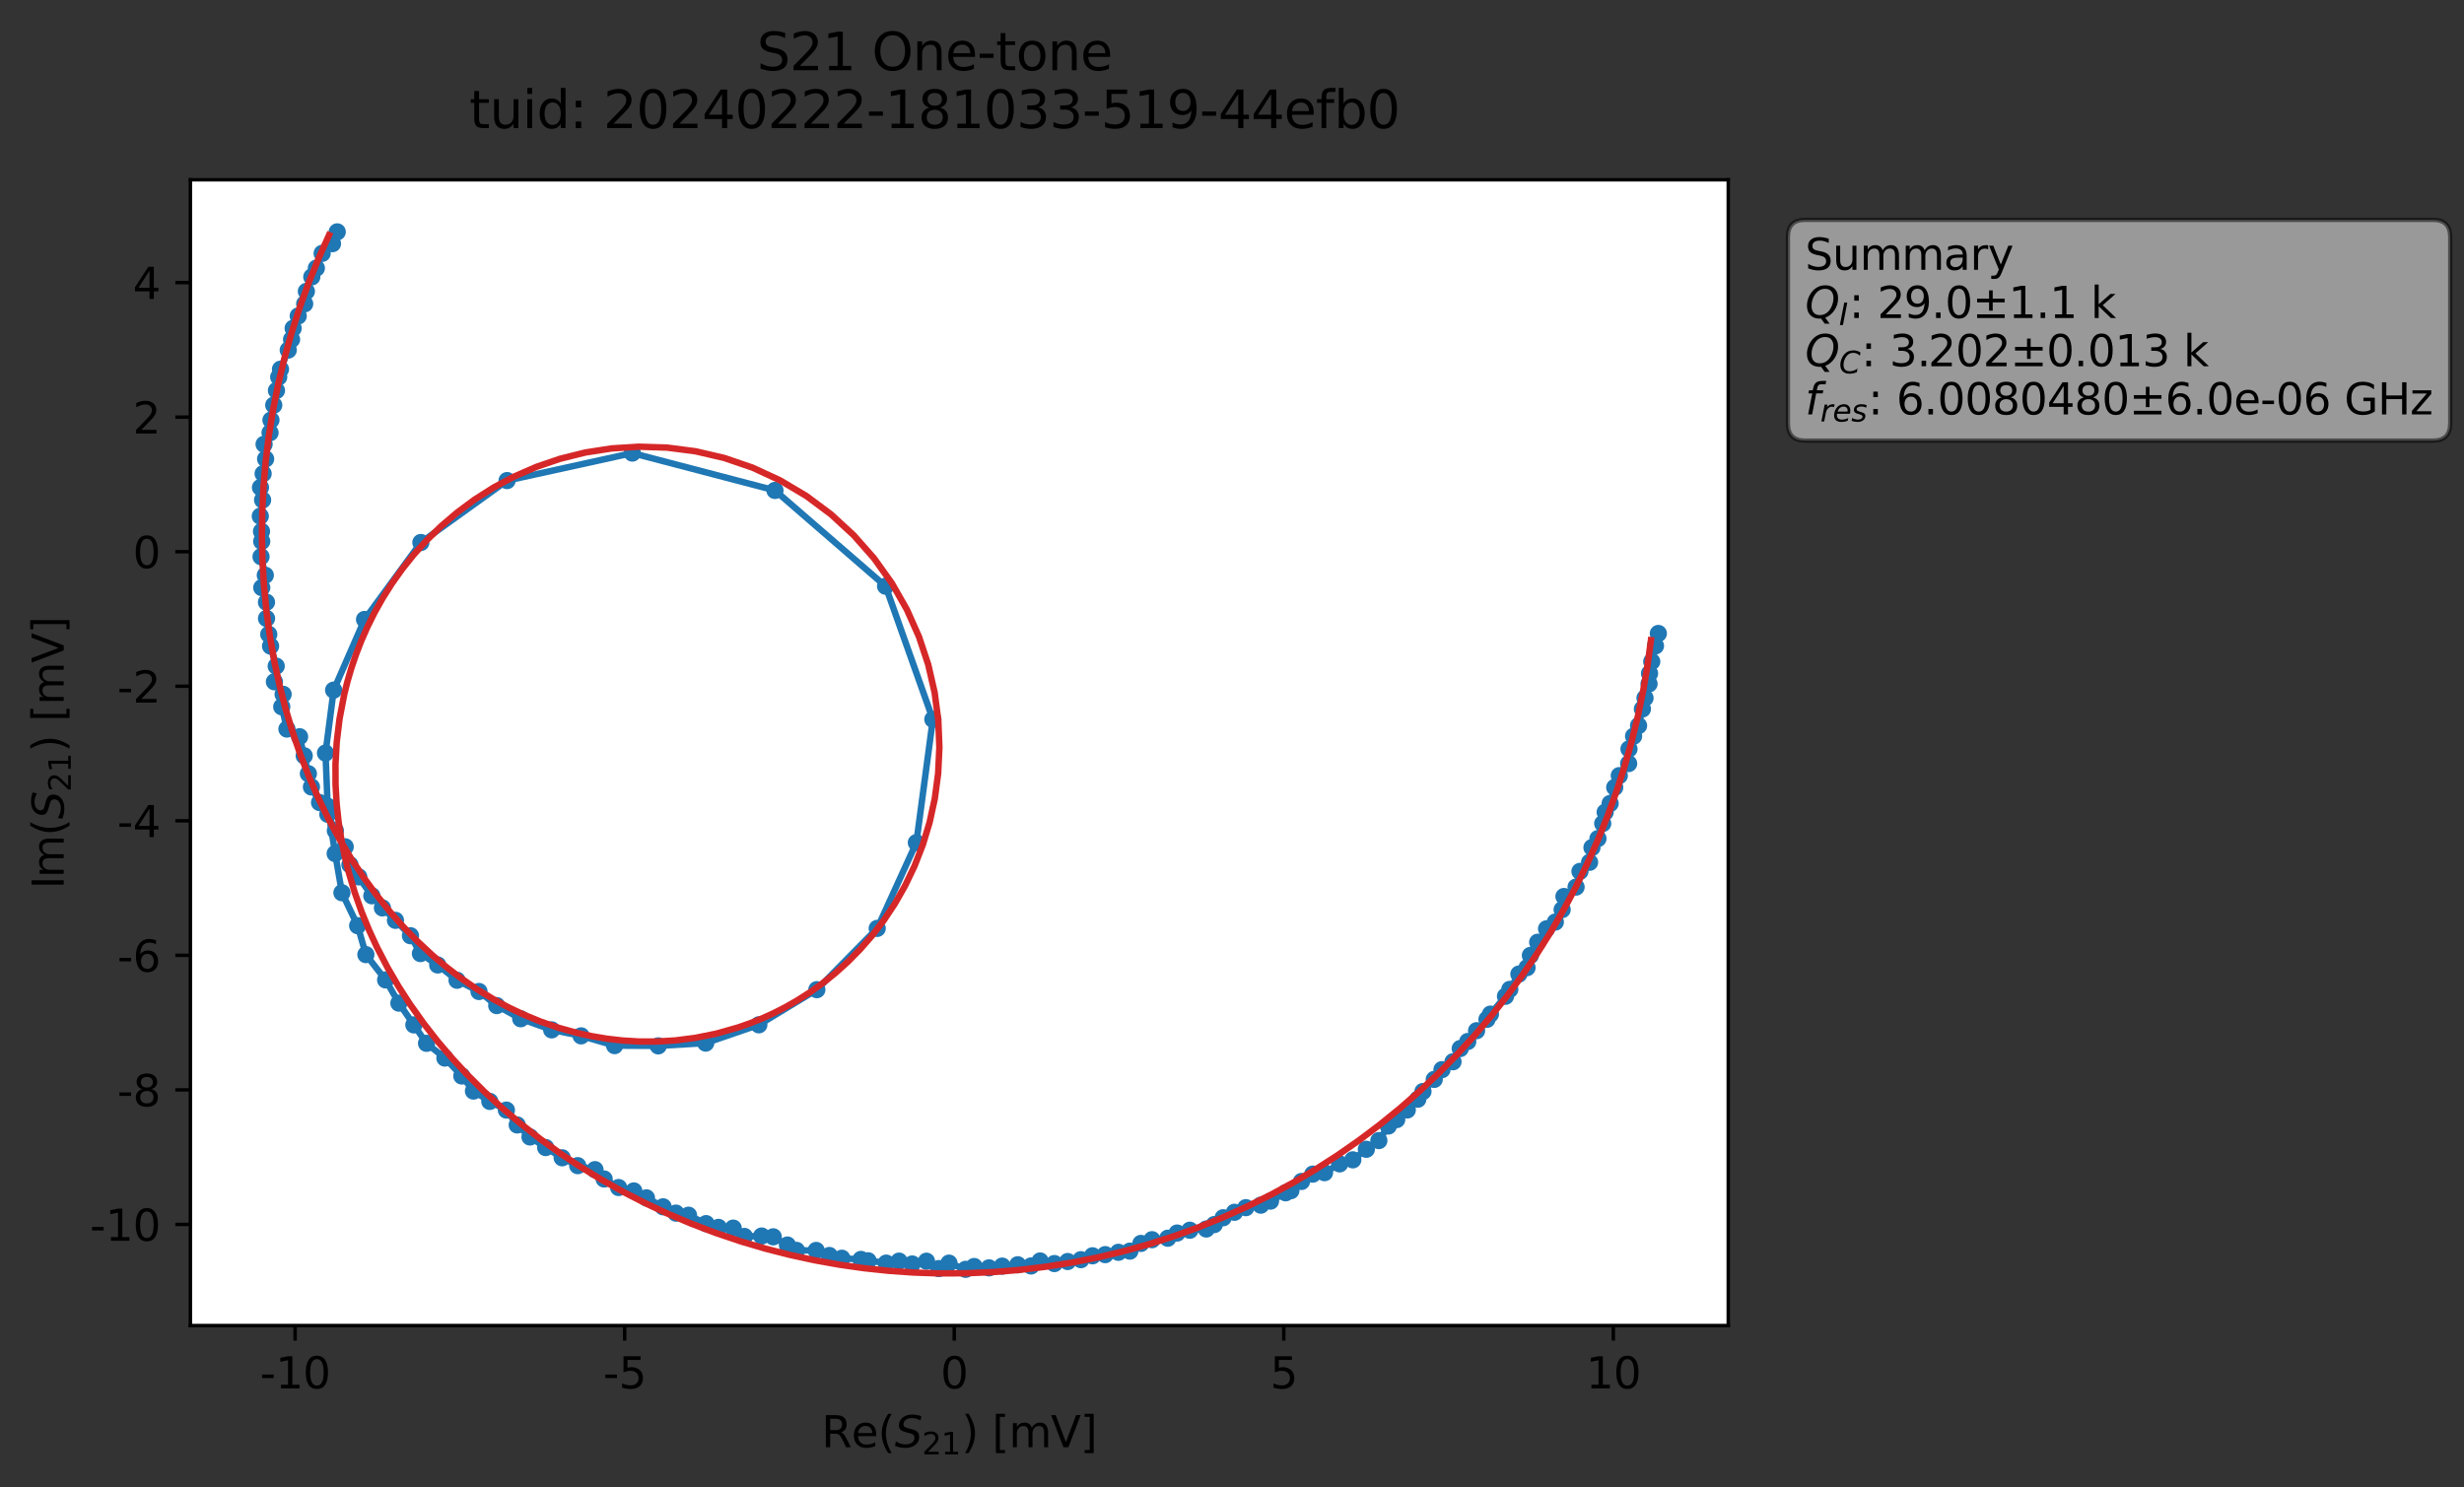 <?xml version="1.0" encoding="utf-8" standalone="no"?>
<!DOCTYPE svg PUBLIC "-//W3C//DTD SVG 1.1//EN"
  "http://www.w3.org/Graphics/SVG/1.1/DTD/svg11.dtd">
<svg xmlns:xlink="http://www.w3.org/1999/xlink" width="572.187pt" height="345.428pt" viewBox="0 0 572.187 345.428" xmlns="http://www.w3.org/2000/svg" version="1.1">
 <rect x="0" y="0" width="572.187" height="345.428" fill="#333333" stroke="none"/>
 <defs>
  <style type="text/css">*{stroke-linejoin: round; stroke-linecap: butt}</style>
 </defs>
 <g id="figure_1">
  <g id="patch_1">
   <path d="M 0 345.428 
L 572.187 345.428 
L 572.187 -0 
L 0 -0 
L 0 345.428 
z
" style="fill: none; opacity: 0"/>
  </g>
  <g id="axes_1">
   <g id="patch_2">
    <path d="M 44.211 307.872 
L 401.331 307.872 
L 401.331 41.76 
L 44.211 41.76 
z
" style="fill: #ffffff"/>
   </g>
   <g id="matplotlib.axis_1">
    <g id="xtick_1">
     <g id="line2d_1">
      <defs>
       <path id="m51b497a245" d="M 0 0 
L 0 3.5 
" style="stroke: #000000; stroke-width: 0.8"/>
      </defs>
      <g>
       <use xlink:href="#m51b497a245" x="68.528" y="307.872" style="stroke: #000000; stroke-width: 0.8"/>
      </g>
     </g>
     <g id="text_1">
      <!-- -10 -->
      <g transform="translate(60.362 322.47) scale(0.1 -0.1)">
       <defs>
        <path id="DejaVuSans-2d" d="M 313 2009 
L 1997 2009 
L 1997 1497 
L 313 1497 
L 313 2009 
z
" transform="scale(0.016)"/>
        <path id="DejaVuSans-31" d="M 794 531 
L 1825 531 
L 1825 4091 
L 703 3866 
L 703 4441 
L 1819 4666 
L 2450 4666 
L 2450 531 
L 3481 531 
L 3481 0 
L 794 0 
L 794 531 
z
" transform="scale(0.016)"/>
        <path id="DejaVuSans-30" d="M 2034 4250 
Q 1547 4250 1301 3770 
Q 1056 3291 1056 2328 
Q 1056 1369 1301 889 
Q 1547 409 2034 409 
Q 2525 409 2770 889 
Q 3016 1369 3016 2328 
Q 3016 3291 2770 3770 
Q 2525 4250 2034 4250 
z
M 2034 4750 
Q 2819 4750 3233 4129 
Q 3647 3509 3647 2328 
Q 3647 1150 3233 529 
Q 2819 -91 2034 -91 
Q 1250 -91 836 529 
Q 422 1150 422 2328 
Q 422 3509 836 4129 
Q 1250 4750 2034 4750 
z
" transform="scale(0.016)"/>
       </defs>
       <use xlink:href="#DejaVuSans-2d"/>
       <use xlink:href="#DejaVuSans-31" x="36.084"/>
       <use xlink:href="#DejaVuSans-30" x="99.707"/>
      </g>
     </g>
    </g>
    <g id="xtick_2">
     <g id="line2d_2">
      <g>
       <use xlink:href="#m51b497a245" x="145.059" y="307.872" style="stroke: #000000; stroke-width: 0.8"/>
      </g>
     </g>
     <g id="text_2">
      <!-- -5 -->
      <g transform="translate(140.074 322.47) scale(0.1 -0.1)">
       <defs>
        <path id="DejaVuSans-35" d="M 691 4666 
L 3169 4666 
L 3169 4134 
L 1269 4134 
L 1269 2991 
Q 1406 3038 1543 3061 
Q 1681 3084 1819 3084 
Q 2600 3084 3056 2656 
Q 3513 2228 3513 1497 
Q 3513 744 3044 326 
Q 2575 -91 1722 -91 
Q 1428 -91 1123 -41 
Q 819 9 494 109 
L 494 744 
Q 775 591 1075 516 
Q 1375 441 1709 441 
Q 2250 441 2565 725 
Q 2881 1009 2881 1497 
Q 2881 1984 2565 2268 
Q 2250 2553 1709 2553 
Q 1456 2553 1204 2497 
Q 953 2441 691 2322 
L 691 4666 
z
" transform="scale(0.016)"/>
       </defs>
       <use xlink:href="#DejaVuSans-2d"/>
       <use xlink:href="#DejaVuSans-35" x="36.084"/>
      </g>
     </g>
    </g>
    <g id="xtick_3">
     <g id="line2d_3">
      <g>
       <use xlink:href="#m51b497a245" x="221.59" y="307.872" style="stroke: #000000; stroke-width: 0.8"/>
      </g>
     </g>
     <g id="text_3">
      <!-- 0 -->
      <g transform="translate(218.409 322.47) scale(0.1 -0.1)">
       <use xlink:href="#DejaVuSans-30"/>
      </g>
     </g>
    </g>
    <g id="xtick_4">
     <g id="line2d_4">
      <g>
       <use xlink:href="#m51b497a245" x="298.121" y="307.872" style="stroke: #000000; stroke-width: 0.8"/>
      </g>
     </g>
     <g id="text_4">
      <!-- 5 -->
      <g transform="translate(294.94 322.47) scale(0.1 -0.1)">
       <use xlink:href="#DejaVuSans-35"/>
      </g>
     </g>
    </g>
    <g id="xtick_5">
     <g id="line2d_5">
      <g>
       <use xlink:href="#m51b497a245" x="374.652" y="307.872" style="stroke: #000000; stroke-width: 0.8"/>
      </g>
     </g>
     <g id="text_5">
      <!-- 10 -->
      <g transform="translate(368.29 322.47) scale(0.1 -0.1)">
       <use xlink:href="#DejaVuSans-31"/>
       <use xlink:href="#DejaVuSans-30" x="63.623"/>
      </g>
     </g>
    </g>
    <g id="text_6">
     <!-- Re$(S_{21})$ [mV] -->
     <g transform="translate(190.771 336.149) scale(0.1 -0.1)">
      <defs>
       <path id="DejaVuSans-52" d="M 2841 2188 
Q 3044 2119 3236 1894 
Q 3428 1669 3622 1275 
L 4263 0 
L 3584 0 
L 2988 1197 
Q 2756 1666 2539 1819 
Q 2322 1972 1947 1972 
L 1259 1972 
L 1259 0 
L 628 0 
L 628 4666 
L 2053 4666 
Q 2853 4666 3247 4331 
Q 3641 3997 3641 3322 
Q 3641 2881 3436 2590 
Q 3231 2300 2841 2188 
z
M 1259 4147 
L 1259 2491 
L 2053 2491 
Q 2509 2491 2742 2702 
Q 2975 2913 2975 3322 
Q 2975 3731 2742 3939 
Q 2509 4147 2053 4147 
L 1259 4147 
z
" transform="scale(0.016)"/>
       <path id="DejaVuSans-65" d="M 3597 1894 
L 3597 1613 
L 953 1613 
Q 991 1019 1311 708 
Q 1631 397 2203 397 
Q 2534 397 2845 478 
Q 3156 559 3463 722 
L 3463 178 
Q 3153 47 2828 -22 
Q 2503 -91 2169 -91 
Q 1331 -91 842 396 
Q 353 884 353 1716 
Q 353 2575 817 3079 
Q 1281 3584 2069 3584 
Q 2775 3584 3186 3129 
Q 3597 2675 3597 1894 
z
M 3022 2063 
Q 3016 2534 2758 2815 
Q 2500 3097 2075 3097 
Q 1594 3097 1305 2825 
Q 1016 2553 972 2059 
L 3022 2063 
z
" transform="scale(0.016)"/>
       <path id="DejaVuSans-28" d="M 1984 4856 
Q 1566 4138 1362 3434 
Q 1159 2731 1159 2009 
Q 1159 1288 1364 580 
Q 1569 -128 1984 -844 
L 1484 -844 
Q 1016 -109 783 600 
Q 550 1309 550 2009 
Q 550 2706 781 3412 
Q 1013 4119 1484 4856 
L 1984 4856 
z
" transform="scale(0.016)"/>
       <path id="DejaVuSans-Oblique-53" d="M 3859 4513 
L 3738 3897 
Q 3422 4066 3111 4152 
Q 2800 4238 2509 4238 
Q 1944 4238 1609 3991 
Q 1275 3744 1275 3334 
Q 1275 3109 1398 2989 
Q 1522 2869 2034 2731 
L 2413 2638 
Q 3053 2472 3303 2217 
Q 3553 1963 3553 1503 
Q 3553 797 2998 353 
Q 2444 -91 1538 -91 
Q 1166 -91 791 -17 
Q 416 56 38 206 
L 166 856 
Q 513 641 861 531 
Q 1209 422 1556 422 
Q 2147 422 2503 684 
Q 2859 947 2859 1369 
Q 2859 1650 2717 1795 
Q 2575 1941 2106 2059 
L 1728 2156 
Q 1081 2325 845 2545 
Q 609 2766 609 3163 
Q 609 3859 1145 4304 
Q 1681 4750 2541 4750 
Q 2875 4750 3203 4690 
Q 3531 4631 3859 4513 
z
" transform="scale(0.016)"/>
       <path id="DejaVuSans-32" d="M 1228 531 
L 3431 531 
L 3431 0 
L 469 0 
L 469 531 
Q 828 903 1448 1529 
Q 2069 2156 2228 2338 
Q 2531 2678 2651 2914 
Q 2772 3150 2772 3378 
Q 2772 3750 2511 3984 
Q 2250 4219 1831 4219 
Q 1534 4219 1204 4116 
Q 875 4013 500 3803 
L 500 4441 
Q 881 4594 1212 4672 
Q 1544 4750 1819 4750 
Q 2544 4750 2975 4387 
Q 3406 4025 3406 3419 
Q 3406 3131 3298 2873 
Q 3191 2616 2906 2266 
Q 2828 2175 2409 1742 
Q 1991 1309 1228 531 
z
" transform="scale(0.016)"/>
       <path id="DejaVuSans-29" d="M 513 4856 
L 1013 4856 
Q 1481 4119 1714 3412 
Q 1947 2706 1947 2009 
Q 1947 1309 1714 600 
Q 1481 -109 1013 -844 
L 513 -844 
Q 928 -128 1133 580 
Q 1338 1288 1338 2009 
Q 1338 2731 1133 3434 
Q 928 4138 513 4856 
z
" transform="scale(0.016)"/>
       <path id="DejaVuSans-20" transform="scale(0.016)"/>
       <path id="DejaVuSans-5b" d="M 550 4863 
L 1875 4863 
L 1875 4416 
L 1125 4416 
L 1125 -397 
L 1875 -397 
L 1875 -844 
L 550 -844 
L 550 4863 
z
" transform="scale(0.016)"/>
       <path id="DejaVuSans-6d" d="M 3328 2828 
Q 3544 3216 3844 3400 
Q 4144 3584 4550 3584 
Q 5097 3584 5394 3201 
Q 5691 2819 5691 2113 
L 5691 0 
L 5113 0 
L 5113 2094 
Q 5113 2597 4934 2840 
Q 4756 3084 4391 3084 
Q 3944 3084 3684 2787 
Q 3425 2491 3425 1978 
L 3425 0 
L 2847 0 
L 2847 2094 
Q 2847 2600 2669 2842 
Q 2491 3084 2119 3084 
Q 1678 3084 1418 2786 
Q 1159 2488 1159 1978 
L 1159 0 
L 581 0 
L 581 3500 
L 1159 3500 
L 1159 2956 
Q 1356 3278 1631 3431 
Q 1906 3584 2284 3584 
Q 2666 3584 2933 3390 
Q 3200 3197 3328 2828 
z
" transform="scale(0.016)"/>
       <path id="DejaVuSans-56" d="M 1831 0 
L 50 4666 
L 709 4666 
L 2188 738 
L 3669 4666 
L 4325 4666 
L 2547 0 
L 1831 0 
z
" transform="scale(0.016)"/>
       <path id="DejaVuSans-5d" d="M 1947 4863 
L 1947 -844 
L 622 -844 
L 622 -397 
L 1369 -397 
L 1369 4416 
L 622 4416 
L 622 4863 
L 1947 4863 
z
" transform="scale(0.016)"/>
      </defs>
      <use xlink:href="#DejaVuSans-52" transform="translate(0 0.016)"/>
      <use xlink:href="#DejaVuSans-65" transform="translate(69.482 0.016)"/>
      <use xlink:href="#DejaVuSans-28" transform="translate(131.006 0.016)"/>
      <use xlink:href="#DejaVuSans-Oblique-53" transform="translate(170.02 0.016)"/>
      <use xlink:href="#DejaVuSans-32" transform="translate(233.496 -16.391) scale(0.7)"/>
      <use xlink:href="#DejaVuSans-31" transform="translate(278.032 -16.391) scale(0.7)"/>
      <use xlink:href="#DejaVuSans-29" transform="translate(325.303 0.016)"/>
      <use xlink:href="#DejaVuSans-20" transform="translate(364.316 0.016)"/>
      <use xlink:href="#DejaVuSans-5b" transform="translate(396.104 0.016)"/>
      <use xlink:href="#DejaVuSans-6d" transform="translate(435.117 0.016)"/>
      <use xlink:href="#DejaVuSans-56" transform="translate(532.529 0.016)"/>
      <use xlink:href="#DejaVuSans-5d" transform="translate(600.938 0.016)"/>
     </g>
    </g>
   </g>
   <g id="matplotlib.axis_2">
    <g id="ytick_1">
     <g id="line2d_6">
      <defs>
       <path id="mcc03a46561" d="M 0 0 
L -3.5 0 
" style="stroke: #000000; stroke-width: 0.8"/>
      </defs>
      <g>
       <use xlink:href="#mcc03a46561" x="44.211" y="284.383" style="stroke: #000000; stroke-width: 0.8"/>
      </g>
     </g>
     <g id="text_7">
      <!-- -10 -->
      <g transform="translate(20.878 288.182) scale(0.1 -0.1)">
       <use xlink:href="#DejaVuSans-2d"/>
       <use xlink:href="#DejaVuSans-31" x="36.084"/>
       <use xlink:href="#DejaVuSans-30" x="99.707"/>
      </g>
     </g>
    </g>
    <g id="ytick_2">
     <g id="line2d_7">
      <g>
       <use xlink:href="#mcc03a46561" x="44.211" y="253.134" style="stroke: #000000; stroke-width: 0.8"/>
      </g>
     </g>
     <g id="text_8">
      <!-- -8 -->
      <g transform="translate(27.241 256.933) scale(0.1 -0.1)">
       <defs>
        <path id="DejaVuSans-38" d="M 2034 2216 
Q 1584 2216 1326 1975 
Q 1069 1734 1069 1313 
Q 1069 891 1326 650 
Q 1584 409 2034 409 
Q 2484 409 2743 651 
Q 3003 894 3003 1313 
Q 3003 1734 2745 1975 
Q 2488 2216 2034 2216 
z
M 1403 2484 
Q 997 2584 770 2862 
Q 544 3141 544 3541 
Q 544 4100 942 4425 
Q 1341 4750 2034 4750 
Q 2731 4750 3128 4425 
Q 3525 4100 3525 3541 
Q 3525 3141 3298 2862 
Q 3072 2584 2669 2484 
Q 3125 2378 3379 2068 
Q 3634 1759 3634 1313 
Q 3634 634 3220 271 
Q 2806 -91 2034 -91 
Q 1263 -91 848 271 
Q 434 634 434 1313 
Q 434 1759 690 2068 
Q 947 2378 1403 2484 
z
M 1172 3481 
Q 1172 3119 1398 2916 
Q 1625 2713 2034 2713 
Q 2441 2713 2670 2916 
Q 2900 3119 2900 3481 
Q 2900 3844 2670 4047 
Q 2441 4250 2034 4250 
Q 1625 4250 1398 4047 
Q 1172 3844 1172 3481 
z
" transform="scale(0.016)"/>
       </defs>
       <use xlink:href="#DejaVuSans-2d"/>
       <use xlink:href="#DejaVuSans-38" x="36.084"/>
      </g>
     </g>
    </g>
    <g id="ytick_3">
     <g id="line2d_8">
      <g>
       <use xlink:href="#mcc03a46561" x="44.211" y="221.884" style="stroke: #000000; stroke-width: 0.8"/>
      </g>
     </g>
     <g id="text_9">
      <!-- -6 -->
      <g transform="translate(27.241 225.683) scale(0.1 -0.1)">
       <defs>
        <path id="DejaVuSans-36" d="M 2113 2584 
Q 1688 2584 1439 2293 
Q 1191 2003 1191 1497 
Q 1191 994 1439 701 
Q 1688 409 2113 409 
Q 2538 409 2786 701 
Q 3034 994 3034 1497 
Q 3034 2003 2786 2293 
Q 2538 2584 2113 2584 
z
M 3366 4563 
L 3366 3988 
Q 3128 4100 2886 4159 
Q 2644 4219 2406 4219 
Q 1781 4219 1451 3797 
Q 1122 3375 1075 2522 
Q 1259 2794 1537 2939 
Q 1816 3084 2150 3084 
Q 2853 3084 3261 2657 
Q 3669 2231 3669 1497 
Q 3669 778 3244 343 
Q 2819 -91 2113 -91 
Q 1303 -91 875 529 
Q 447 1150 447 2328 
Q 447 3434 972 4092 
Q 1497 4750 2381 4750 
Q 2619 4750 2861 4703 
Q 3103 4656 3366 4563 
z
" transform="scale(0.016)"/>
       </defs>
       <use xlink:href="#DejaVuSans-2d"/>
       <use xlink:href="#DejaVuSans-36" x="36.084"/>
      </g>
     </g>
    </g>
    <g id="ytick_4">
     <g id="line2d_9">
      <g>
       <use xlink:href="#mcc03a46561" x="44.211" y="190.635" style="stroke: #000000; stroke-width: 0.8"/>
      </g>
     </g>
     <g id="text_10">
      <!-- -4 -->
      <g transform="translate(27.241 194.434) scale(0.1 -0.1)">
       <defs>
        <path id="DejaVuSans-34" d="M 2419 4116 
L 825 1625 
L 2419 1625 
L 2419 4116 
z
M 2253 4666 
L 3047 4666 
L 3047 1625 
L 3713 1625 
L 3713 1100 
L 3047 1100 
L 3047 0 
L 2419 0 
L 2419 1100 
L 313 1100 
L 313 1709 
L 2253 4666 
z
" transform="scale(0.016)"/>
       </defs>
       <use xlink:href="#DejaVuSans-2d"/>
       <use xlink:href="#DejaVuSans-34" x="36.084"/>
      </g>
     </g>
    </g>
    <g id="ytick_5">
     <g id="line2d_10">
      <g>
       <use xlink:href="#mcc03a46561" x="44.211" y="159.385" style="stroke: #000000; stroke-width: 0.8"/>
      </g>
     </g>
     <g id="text_11">
      <!-- -2 -->
      <g transform="translate(27.241 163.184) scale(0.1 -0.1)">
       <use xlink:href="#DejaVuSans-2d"/>
       <use xlink:href="#DejaVuSans-32" x="36.084"/>
      </g>
     </g>
    </g>
    <g id="ytick_6">
     <g id="line2d_11">
      <g>
       <use xlink:href="#mcc03a46561" x="44.211" y="128.135" style="stroke: #000000; stroke-width: 0.8"/>
      </g>
     </g>
     <g id="text_12">
      <!-- 0 -->
      <g transform="translate(30.848 131.935) scale(0.1 -0.1)">
       <use xlink:href="#DejaVuSans-30"/>
      </g>
     </g>
    </g>
    <g id="ytick_7">
     <g id="line2d_12">
      <g>
       <use xlink:href="#mcc03a46561" x="44.211" y="96.886" style="stroke: #000000; stroke-width: 0.8"/>
      </g>
     </g>
     <g id="text_13">
      <!-- 2 -->
      <g transform="translate(30.848 100.685) scale(0.1 -0.1)">
       <use xlink:href="#DejaVuSans-32"/>
      </g>
     </g>
    </g>
    <g id="ytick_8">
     <g id="line2d_13">
      <g>
       <use xlink:href="#mcc03a46561" x="44.211" y="65.636" style="stroke: #000000; stroke-width: 0.8"/>
      </g>
     </g>
     <g id="text_14">
      <!-- 4 -->
      <g transform="translate(30.848 69.436) scale(0.1 -0.1)">
       <use xlink:href="#DejaVuSans-34"/>
      </g>
     </g>
    </g>
    <g id="text_15">
     <!-- Im$(S_{21})$ [mV] -->
     <g transform="translate(14.798 206.466) rotate(-90) scale(0.1 -0.1)">
      <defs>
       <path id="DejaVuSans-49" d="M 628 4666 
L 1259 4666 
L 1259 0 
L 628 0 
L 628 4666 
z
" transform="scale(0.016)"/>
      </defs>
      <use xlink:href="#DejaVuSans-49" transform="translate(0 0.016)"/>
      <use xlink:href="#DejaVuSans-6d" transform="translate(25.867 0.016)"/>
      <use xlink:href="#DejaVuSans-28" transform="translate(123.279 0.016)"/>
      <use xlink:href="#DejaVuSans-Oblique-53" transform="translate(162.293 0.016)"/>
      <use xlink:href="#DejaVuSans-32" transform="translate(225.77 -16.391) scale(0.7)"/>
      <use xlink:href="#DejaVuSans-31" transform="translate(270.306 -16.391) scale(0.7)"/>
      <use xlink:href="#DejaVuSans-29" transform="translate(317.576 0.016)"/>
      <use xlink:href="#DejaVuSans-20" transform="translate(356.59 0.016)"/>
      <use xlink:href="#DejaVuSans-5b" transform="translate(388.377 0.016)"/>
      <use xlink:href="#DejaVuSans-6d" transform="translate(427.391 0.016)"/>
      <use xlink:href="#DejaVuSans-56" transform="translate(524.803 0.016)"/>
      <use xlink:href="#DejaVuSans-5d" transform="translate(593.211 0.016)"/>
     </g>
    </g>
   </g>
   <g id="line2d_14">
    <path d="M 385.098 147.13 
L 383.051 156.413 
L 382.938 158.832 
L 381.397 164.667 
L 380.506 168.541 
L 379.352 170.991 
L 378.283 173.956 
L 378.2 177.344 
L 376.03 180.144 
L 374.97 182.885 
L 373.905 186.614 
L 372.75 188.64 
L 372.182 191.273 
L 371.075 194.771 
L 369.684 196.855 
L 369.13 200.28 
L 366.897 202.386 
L 365.994 206.033 
L 363.179 208.221 
L 362.759 211.266 
L 361.18 214.157 
L 359.143 215.726 
L 357.078 218.846 
L 355.387 221.902 
L 354.608 224.751 
L 352.715 226.242 
L 349.604 231.394 
L 346.112 235.542 
L 345.302 236.755 
L 342.892 239.393 
L 340.842 241.9 
L 339.092 243.536 
L 337.415 246.604 
L 334.853 248.435 
L 333.061 250.703 
L 330.439 253.513 
L 329.241 255.303 
L 326.796 257.8 
L 324.344 260.037 
L 322.394 261.532 
L 320.197 264.913 
L 317.291 266.932 
L 314.151 269.385 
L 311.087 270.323 
L 307.579 272.368 
L 304.853 272.702 
L 302.24 274.409 
L 299.768 276.547 
L 298.543 277.039 
L 295.038 278.969 
L 292.781 279.912 
L 289.31 280.493 
L 286.662 281.569 
L 284.036 282.836 
L 281.979 284.418 
L 280.121 285.448 
L 276.299 285.736 
L 273.35 286.387 
L 271.181 287.589 
L 267.518 287.935 
L 264.94 288.8 
L 262.376 290.586 
L 259.718 290.862 
L 256.651 291.405 
L 253.703 291.673 
L 251.004 292.575 
L 244.844 293.476 
L 241.532 292.877 
L 239.423 294.036 
L 236.343 293.758 
L 232.725 294.066 
L 229.66 294.475 
L 226.22 294.164 
L 224.237 294.818 
L 220.374 293.378 
L 217.993 294.639 
L 215.147 292.932 
L 211.835 293.572 
L 208.779 292.912 
L 205.801 293.373 
L 199.936 292.515 
L 195.493 292.241 
L 192.591 291.602 
L 189.529 290.43 
L 184.959 290.414 
L 179.563 287.266 
L 176.87 287.079 
L 172.862 287.18 
L 170.266 285.245 
L 166.843 285.075 
L 163.962 284.203 
L 159.887 282.247 
L 156.962 281.763 
L 153.988 280.297 
L 147.182 276.61 
L 143.651 275.816 
L 140.297 273.835 
L 138.169 271.663 
L 134.16 270.736 
L 130.544 268.907 
L 126.711 266.533 
L 123.075 264.071 
L 120.106 261.283 
L 117.594 257.83 
L 113.743 255.818 
L 109.948 253.412 
L 107.246 249.91 
L 103.31 245.747 
L 99.051 242.321 
L 92.633 232.989 
L 89.551 227.599 
L 84.965 221.719 
L 83.056 215.003 
L 79.403 207.349 
L 77.834 198.249 
L 76.089 187.257 
L 75.587 174.899 
L 77.483 160.289 
L 84.652 143.877 
L 97.736 126.003 
L 117.753 111.619 
L 146.837 105.233 
L 179.959 113.906 
L 205.653 136.154 
L 216.625 167.077 
L 212.794 195.714 
L 203.705 215.631 
L 189.685 229.863 
L 176.216 238.024 
L 163.877 242.269 
L 152.858 242.915 
L 142.726 242.858 
L 134.945 240.591 
L 128.107 239.196 
L 120.915 236.614 
L 115.35 233.559 
L 111.233 230.29 
L 106.135 227.679 
L 101.646 224.124 
L 97.632 221.478 
L 95.322 217.331 
L 91.833 213.762 
L 88.807 210.871 
L 86.346 208.055 
L 81.262 200.844 
L 80.163 196.683 
L 77.879 192.95 
L 76.13 189.129 
L 74.205 186.397 
L 72.322 182.783 
L 69.571 171.117 
L 66.633 169.329 
L 65.428 164.155 
L 65.743 161.257 
L 63.725 158.352 
L 64.14 154.713 
L 62.834 150.065 
L 61.896 143.64 
L 61.885 139.875 
L 60.791 136.486 
L 61.609 133.603 
L 60.619 129.299 
L 60.776 125.737 
L 60.728 123.418 
L 60.444 119.89 
L 60.981 116.119 
L 60.488 113.224 
L 61.682 106.598 
L 61.328 103.187 
L 62.71 100.505 
L 62.922 97.573 
L 65.137 85.756 
L 66.935 81.306 
L 67.706 78.84 
L 68.074 76.249 
L 69.252 73.392 
L 70.751 70.571 
L 71.147 67.674 
L 72.404 64.306 
L 73.464 62.278 
L 74.815 58.844 
L 77.213 56.59 
L 78.311 53.856 
L 78.311 53.856 
" clip-path="url(#p7130f8bccb)" style="fill: none; stroke: #1f77b4; stroke-width: 1.5; stroke-linecap: square"/>
    <defs>
     <path id="m43e2d54cdd" d="M 0 1.5 
C 0.398 1.5 0.779 1.342 1.061 1.061 
C 1.342 0.779 1.5 0.398 1.5 0 
C 1.5 -0.398 1.342 -0.779 1.061 -1.061 
C 0.779 -1.342 0.398 -1.5 0 -1.5 
C -0.398 -1.5 -0.779 -1.342 -1.061 -1.061 
C -1.342 -0.779 -1.5 -0.398 -1.5 0 
C -1.5 0.398 -1.342 0.779 -1.061 1.061 
C -0.779 1.342 -0.398 1.5 0 1.5 
z
" style="stroke: #1f77b4"/>
    </defs>
    <g clip-path="url(#p7130f8bccb)">
     <use xlink:href="#m43e2d54cdd" x="385.098" y="147.13" style="fill: #1f77b4; stroke: #1f77b4"/>
     <use xlink:href="#m43e2d54cdd" x="384.428" y="150.016" style="fill: #1f77b4; stroke: #1f77b4"/>
     <use xlink:href="#m43e2d54cdd" x="383.566" y="153.66" style="fill: #1f77b4; stroke: #1f77b4"/>
     <use xlink:href="#m43e2d54cdd" x="383.051" y="156.413" style="fill: #1f77b4; stroke: #1f77b4"/>
     <use xlink:href="#m43e2d54cdd" x="382.938" y="158.832" style="fill: #1f77b4; stroke: #1f77b4"/>
     <use xlink:href="#m43e2d54cdd" x="382.004" y="162.131" style="fill: #1f77b4; stroke: #1f77b4"/>
     <use xlink:href="#m43e2d54cdd" x="381.397" y="164.667" style="fill: #1f77b4; stroke: #1f77b4"/>
     <use xlink:href="#m43e2d54cdd" x="380.506" y="168.541" style="fill: #1f77b4; stroke: #1f77b4"/>
     <use xlink:href="#m43e2d54cdd" x="379.352" y="170.991" style="fill: #1f77b4; stroke: #1f77b4"/>
     <use xlink:href="#m43e2d54cdd" x="378.283" y="173.956" style="fill: #1f77b4; stroke: #1f77b4"/>
     <use xlink:href="#m43e2d54cdd" x="378.2" y="177.344" style="fill: #1f77b4; stroke: #1f77b4"/>
     <use xlink:href="#m43e2d54cdd" x="376.03" y="180.144" style="fill: #1f77b4; stroke: #1f77b4"/>
     <use xlink:href="#m43e2d54cdd" x="374.97" y="182.885" style="fill: #1f77b4; stroke: #1f77b4"/>
     <use xlink:href="#m43e2d54cdd" x="373.905" y="186.614" style="fill: #1f77b4; stroke: #1f77b4"/>
     <use xlink:href="#m43e2d54cdd" x="372.75" y="188.64" style="fill: #1f77b4; stroke: #1f77b4"/>
     <use xlink:href="#m43e2d54cdd" x="372.182" y="191.273" style="fill: #1f77b4; stroke: #1f77b4"/>
     <use xlink:href="#m43e2d54cdd" x="371.075" y="194.771" style="fill: #1f77b4; stroke: #1f77b4"/>
     <use xlink:href="#m43e2d54cdd" x="369.684" y="196.855" style="fill: #1f77b4; stroke: #1f77b4"/>
     <use xlink:href="#m43e2d54cdd" x="369.13" y="200.28" style="fill: #1f77b4; stroke: #1f77b4"/>
     <use xlink:href="#m43e2d54cdd" x="366.897" y="202.386" style="fill: #1f77b4; stroke: #1f77b4"/>
     <use xlink:href="#m43e2d54cdd" x="365.994" y="206.033" style="fill: #1f77b4; stroke: #1f77b4"/>
     <use xlink:href="#m43e2d54cdd" x="363.179" y="208.221" style="fill: #1f77b4; stroke: #1f77b4"/>
     <use xlink:href="#m43e2d54cdd" x="362.759" y="211.266" style="fill: #1f77b4; stroke: #1f77b4"/>
     <use xlink:href="#m43e2d54cdd" x="361.18" y="214.157" style="fill: #1f77b4; stroke: #1f77b4"/>
     <use xlink:href="#m43e2d54cdd" x="359.143" y="215.726" style="fill: #1f77b4; stroke: #1f77b4"/>
     <use xlink:href="#m43e2d54cdd" x="357.078" y="218.846" style="fill: #1f77b4; stroke: #1f77b4"/>
     <use xlink:href="#m43e2d54cdd" x="355.387" y="221.902" style="fill: #1f77b4; stroke: #1f77b4"/>
     <use xlink:href="#m43e2d54cdd" x="354.608" y="224.751" style="fill: #1f77b4; stroke: #1f77b4"/>
     <use xlink:href="#m43e2d54cdd" x="352.715" y="226.242" style="fill: #1f77b4; stroke: #1f77b4"/>
     <use xlink:href="#m43e2d54cdd" x="350.605" y="229.794" style="fill: #1f77b4; stroke: #1f77b4"/>
     <use xlink:href="#m43e2d54cdd" x="349.604" y="231.394" style="fill: #1f77b4; stroke: #1f77b4"/>
     <use xlink:href="#m43e2d54cdd" x="346.112" y="235.542" style="fill: #1f77b4; stroke: #1f77b4"/>
     <use xlink:href="#m43e2d54cdd" x="345.302" y="236.755" style="fill: #1f77b4; stroke: #1f77b4"/>
     <use xlink:href="#m43e2d54cdd" x="342.892" y="239.393" style="fill: #1f77b4; stroke: #1f77b4"/>
     <use xlink:href="#m43e2d54cdd" x="340.842" y="241.9" style="fill: #1f77b4; stroke: #1f77b4"/>
     <use xlink:href="#m43e2d54cdd" x="339.092" y="243.536" style="fill: #1f77b4; stroke: #1f77b4"/>
     <use xlink:href="#m43e2d54cdd" x="337.415" y="246.604" style="fill: #1f77b4; stroke: #1f77b4"/>
     <use xlink:href="#m43e2d54cdd" x="334.853" y="248.435" style="fill: #1f77b4; stroke: #1f77b4"/>
     <use xlink:href="#m43e2d54cdd" x="333.061" y="250.703" style="fill: #1f77b4; stroke: #1f77b4"/>
     <use xlink:href="#m43e2d54cdd" x="330.439" y="253.513" style="fill: #1f77b4; stroke: #1f77b4"/>
     <use xlink:href="#m43e2d54cdd" x="329.241" y="255.303" style="fill: #1f77b4; stroke: #1f77b4"/>
     <use xlink:href="#m43e2d54cdd" x="326.796" y="257.8" style="fill: #1f77b4; stroke: #1f77b4"/>
     <use xlink:href="#m43e2d54cdd" x="324.344" y="260.037" style="fill: #1f77b4; stroke: #1f77b4"/>
     <use xlink:href="#m43e2d54cdd" x="322.394" y="261.532" style="fill: #1f77b4; stroke: #1f77b4"/>
     <use xlink:href="#m43e2d54cdd" x="320.197" y="264.913" style="fill: #1f77b4; stroke: #1f77b4"/>
     <use xlink:href="#m43e2d54cdd" x="317.291" y="266.932" style="fill: #1f77b4; stroke: #1f77b4"/>
     <use xlink:href="#m43e2d54cdd" x="314.151" y="269.385" style="fill: #1f77b4; stroke: #1f77b4"/>
     <use xlink:href="#m43e2d54cdd" x="311.087" y="270.323" style="fill: #1f77b4; stroke: #1f77b4"/>
     <use xlink:href="#m43e2d54cdd" x="307.579" y="272.368" style="fill: #1f77b4; stroke: #1f77b4"/>
     <use xlink:href="#m43e2d54cdd" x="304.853" y="272.702" style="fill: #1f77b4; stroke: #1f77b4"/>
     <use xlink:href="#m43e2d54cdd" x="302.24" y="274.409" style="fill: #1f77b4; stroke: #1f77b4"/>
     <use xlink:href="#m43e2d54cdd" x="299.768" y="276.547" style="fill: #1f77b4; stroke: #1f77b4"/>
     <use xlink:href="#m43e2d54cdd" x="298.543" y="277.039" style="fill: #1f77b4; stroke: #1f77b4"/>
     <use xlink:href="#m43e2d54cdd" x="295.038" y="278.969" style="fill: #1f77b4; stroke: #1f77b4"/>
     <use xlink:href="#m43e2d54cdd" x="292.781" y="279.912" style="fill: #1f77b4; stroke: #1f77b4"/>
     <use xlink:href="#m43e2d54cdd" x="289.31" y="280.493" style="fill: #1f77b4; stroke: #1f77b4"/>
     <use xlink:href="#m43e2d54cdd" x="286.662" y="281.569" style="fill: #1f77b4; stroke: #1f77b4"/>
     <use xlink:href="#m43e2d54cdd" x="284.036" y="282.836" style="fill: #1f77b4; stroke: #1f77b4"/>
     <use xlink:href="#m43e2d54cdd" x="281.979" y="284.418" style="fill: #1f77b4; stroke: #1f77b4"/>
     <use xlink:href="#m43e2d54cdd" x="280.121" y="285.448" style="fill: #1f77b4; stroke: #1f77b4"/>
     <use xlink:href="#m43e2d54cdd" x="276.299" y="285.736" style="fill: #1f77b4; stroke: #1f77b4"/>
     <use xlink:href="#m43e2d54cdd" x="273.35" y="286.387" style="fill: #1f77b4; stroke: #1f77b4"/>
     <use xlink:href="#m43e2d54cdd" x="271.181" y="287.589" style="fill: #1f77b4; stroke: #1f77b4"/>
     <use xlink:href="#m43e2d54cdd" x="267.518" y="287.935" style="fill: #1f77b4; stroke: #1f77b4"/>
     <use xlink:href="#m43e2d54cdd" x="264.94" y="288.8" style="fill: #1f77b4; stroke: #1f77b4"/>
     <use xlink:href="#m43e2d54cdd" x="262.376" y="290.586" style="fill: #1f77b4; stroke: #1f77b4"/>
     <use xlink:href="#m43e2d54cdd" x="259.718" y="290.862" style="fill: #1f77b4; stroke: #1f77b4"/>
     <use xlink:href="#m43e2d54cdd" x="256.651" y="291.405" style="fill: #1f77b4; stroke: #1f77b4"/>
     <use xlink:href="#m43e2d54cdd" x="253.703" y="291.673" style="fill: #1f77b4; stroke: #1f77b4"/>
     <use xlink:href="#m43e2d54cdd" x="251.004" y="292.575" style="fill: #1f77b4; stroke: #1f77b4"/>
     <use xlink:href="#m43e2d54cdd" x="247.937" y="293.005" style="fill: #1f77b4; stroke: #1f77b4"/>
     <use xlink:href="#m43e2d54cdd" x="244.844" y="293.476" style="fill: #1f77b4; stroke: #1f77b4"/>
     <use xlink:href="#m43e2d54cdd" x="241.532" y="292.877" style="fill: #1f77b4; stroke: #1f77b4"/>
     <use xlink:href="#m43e2d54cdd" x="239.423" y="294.036" style="fill: #1f77b4; stroke: #1f77b4"/>
     <use xlink:href="#m43e2d54cdd" x="236.343" y="293.758" style="fill: #1f77b4; stroke: #1f77b4"/>
     <use xlink:href="#m43e2d54cdd" x="232.725" y="294.066" style="fill: #1f77b4; stroke: #1f77b4"/>
     <use xlink:href="#m43e2d54cdd" x="229.66" y="294.475" style="fill: #1f77b4; stroke: #1f77b4"/>
     <use xlink:href="#m43e2d54cdd" x="226.22" y="294.164" style="fill: #1f77b4; stroke: #1f77b4"/>
     <use xlink:href="#m43e2d54cdd" x="224.237" y="294.818" style="fill: #1f77b4; stroke: #1f77b4"/>
     <use xlink:href="#m43e2d54cdd" x="220.374" y="293.378" style="fill: #1f77b4; stroke: #1f77b4"/>
     <use xlink:href="#m43e2d54cdd" x="217.993" y="294.639" style="fill: #1f77b4; stroke: #1f77b4"/>
     <use xlink:href="#m43e2d54cdd" x="215.147" y="292.932" style="fill: #1f77b4; stroke: #1f77b4"/>
     <use xlink:href="#m43e2d54cdd" x="211.835" y="293.572" style="fill: #1f77b4; stroke: #1f77b4"/>
     <use xlink:href="#m43e2d54cdd" x="208.779" y="292.912" style="fill: #1f77b4; stroke: #1f77b4"/>
     <use xlink:href="#m43e2d54cdd" x="205.801" y="293.373" style="fill: #1f77b4; stroke: #1f77b4"/>
     <use xlink:href="#m43e2d54cdd" x="201.589" y="292.831" style="fill: #1f77b4; stroke: #1f77b4"/>
     <use xlink:href="#m43e2d54cdd" x="199.936" y="292.515" style="fill: #1f77b4; stroke: #1f77b4"/>
     <use xlink:href="#m43e2d54cdd" x="195.493" y="292.241" style="fill: #1f77b4; stroke: #1f77b4"/>
     <use xlink:href="#m43e2d54cdd" x="192.591" y="291.602" style="fill: #1f77b4; stroke: #1f77b4"/>
     <use xlink:href="#m43e2d54cdd" x="189.529" y="290.43" style="fill: #1f77b4; stroke: #1f77b4"/>
     <use xlink:href="#m43e2d54cdd" x="184.959" y="290.414" style="fill: #1f77b4; stroke: #1f77b4"/>
     <use xlink:href="#m43e2d54cdd" x="182.855" y="289.174" style="fill: #1f77b4; stroke: #1f77b4"/>
     <use xlink:href="#m43e2d54cdd" x="179.563" y="287.266" style="fill: #1f77b4; stroke: #1f77b4"/>
     <use xlink:href="#m43e2d54cdd" x="176.87" y="287.079" style="fill: #1f77b4; stroke: #1f77b4"/>
     <use xlink:href="#m43e2d54cdd" x="172.862" y="287.18" style="fill: #1f77b4; stroke: #1f77b4"/>
     <use xlink:href="#m43e2d54cdd" x="170.266" y="285.245" style="fill: #1f77b4; stroke: #1f77b4"/>
     <use xlink:href="#m43e2d54cdd" x="166.843" y="285.075" style="fill: #1f77b4; stroke: #1f77b4"/>
     <use xlink:href="#m43e2d54cdd" x="163.962" y="284.203" style="fill: #1f77b4; stroke: #1f77b4"/>
     <use xlink:href="#m43e2d54cdd" x="159.887" y="282.247" style="fill: #1f77b4; stroke: #1f77b4"/>
     <use xlink:href="#m43e2d54cdd" x="156.962" y="281.763" style="fill: #1f77b4; stroke: #1f77b4"/>
     <use xlink:href="#m43e2d54cdd" x="153.988" y="280.297" style="fill: #1f77b4; stroke: #1f77b4"/>
     <use xlink:href="#m43e2d54cdd" x="150.117" y="278.217" style="fill: #1f77b4; stroke: #1f77b4"/>
     <use xlink:href="#m43e2d54cdd" x="147.182" y="276.61" style="fill: #1f77b4; stroke: #1f77b4"/>
     <use xlink:href="#m43e2d54cdd" x="143.651" y="275.816" style="fill: #1f77b4; stroke: #1f77b4"/>
     <use xlink:href="#m43e2d54cdd" x="140.297" y="273.835" style="fill: #1f77b4; stroke: #1f77b4"/>
     <use xlink:href="#m43e2d54cdd" x="138.169" y="271.663" style="fill: #1f77b4; stroke: #1f77b4"/>
     <use xlink:href="#m43e2d54cdd" x="134.16" y="270.736" style="fill: #1f77b4; stroke: #1f77b4"/>
     <use xlink:href="#m43e2d54cdd" x="130.544" y="268.907" style="fill: #1f77b4; stroke: #1f77b4"/>
     <use xlink:href="#m43e2d54cdd" x="126.711" y="266.533" style="fill: #1f77b4; stroke: #1f77b4"/>
     <use xlink:href="#m43e2d54cdd" x="123.075" y="264.071" style="fill: #1f77b4; stroke: #1f77b4"/>
     <use xlink:href="#m43e2d54cdd" x="120.106" y="261.283" style="fill: #1f77b4; stroke: #1f77b4"/>
     <use xlink:href="#m43e2d54cdd" x="117.594" y="257.83" style="fill: #1f77b4; stroke: #1f77b4"/>
     <use xlink:href="#m43e2d54cdd" x="113.743" y="255.818" style="fill: #1f77b4; stroke: #1f77b4"/>
     <use xlink:href="#m43e2d54cdd" x="109.948" y="253.412" style="fill: #1f77b4; stroke: #1f77b4"/>
     <use xlink:href="#m43e2d54cdd" x="107.246" y="249.91" style="fill: #1f77b4; stroke: #1f77b4"/>
     <use xlink:href="#m43e2d54cdd" x="103.31" y="245.747" style="fill: #1f77b4; stroke: #1f77b4"/>
     <use xlink:href="#m43e2d54cdd" x="99.051" y="242.321" style="fill: #1f77b4; stroke: #1f77b4"/>
     <use xlink:href="#m43e2d54cdd" x="96.108" y="238.041" style="fill: #1f77b4; stroke: #1f77b4"/>
     <use xlink:href="#m43e2d54cdd" x="92.633" y="232.989" style="fill: #1f77b4; stroke: #1f77b4"/>
     <use xlink:href="#m43e2d54cdd" x="89.551" y="227.599" style="fill: #1f77b4; stroke: #1f77b4"/>
     <use xlink:href="#m43e2d54cdd" x="84.965" y="221.719" style="fill: #1f77b4; stroke: #1f77b4"/>
     <use xlink:href="#m43e2d54cdd" x="83.056" y="215.003" style="fill: #1f77b4; stroke: #1f77b4"/>
     <use xlink:href="#m43e2d54cdd" x="79.403" y="207.349" style="fill: #1f77b4; stroke: #1f77b4"/>
     <use xlink:href="#m43e2d54cdd" x="77.834" y="198.249" style="fill: #1f77b4; stroke: #1f77b4"/>
     <use xlink:href="#m43e2d54cdd" x="76.089" y="187.257" style="fill: #1f77b4; stroke: #1f77b4"/>
     <use xlink:href="#m43e2d54cdd" x="75.587" y="174.899" style="fill: #1f77b4; stroke: #1f77b4"/>
     <use xlink:href="#m43e2d54cdd" x="77.483" y="160.289" style="fill: #1f77b4; stroke: #1f77b4"/>
     <use xlink:href="#m43e2d54cdd" x="84.652" y="143.877" style="fill: #1f77b4; stroke: #1f77b4"/>
     <use xlink:href="#m43e2d54cdd" x="97.736" y="126.003" style="fill: #1f77b4; stroke: #1f77b4"/>
     <use xlink:href="#m43e2d54cdd" x="117.753" y="111.619" style="fill: #1f77b4; stroke: #1f77b4"/>
     <use xlink:href="#m43e2d54cdd" x="146.837" y="105.233" style="fill: #1f77b4; stroke: #1f77b4"/>
     <use xlink:href="#m43e2d54cdd" x="179.959" y="113.906" style="fill: #1f77b4; stroke: #1f77b4"/>
     <use xlink:href="#m43e2d54cdd" x="205.653" y="136.154" style="fill: #1f77b4; stroke: #1f77b4"/>
     <use xlink:href="#m43e2d54cdd" x="216.625" y="167.077" style="fill: #1f77b4; stroke: #1f77b4"/>
     <use xlink:href="#m43e2d54cdd" x="212.794" y="195.714" style="fill: #1f77b4; stroke: #1f77b4"/>
     <use xlink:href="#m43e2d54cdd" x="203.705" y="215.631" style="fill: #1f77b4; stroke: #1f77b4"/>
     <use xlink:href="#m43e2d54cdd" x="189.685" y="229.863" style="fill: #1f77b4; stroke: #1f77b4"/>
     <use xlink:href="#m43e2d54cdd" x="176.216" y="238.024" style="fill: #1f77b4; stroke: #1f77b4"/>
     <use xlink:href="#m43e2d54cdd" x="163.877" y="242.269" style="fill: #1f77b4; stroke: #1f77b4"/>
     <use xlink:href="#m43e2d54cdd" x="152.858" y="242.915" style="fill: #1f77b4; stroke: #1f77b4"/>
     <use xlink:href="#m43e2d54cdd" x="142.726" y="242.858" style="fill: #1f77b4; stroke: #1f77b4"/>
     <use xlink:href="#m43e2d54cdd" x="134.945" y="240.591" style="fill: #1f77b4; stroke: #1f77b4"/>
     <use xlink:href="#m43e2d54cdd" x="128.107" y="239.196" style="fill: #1f77b4; stroke: #1f77b4"/>
     <use xlink:href="#m43e2d54cdd" x="120.915" y="236.614" style="fill: #1f77b4; stroke: #1f77b4"/>
     <use xlink:href="#m43e2d54cdd" x="115.35" y="233.559" style="fill: #1f77b4; stroke: #1f77b4"/>
     <use xlink:href="#m43e2d54cdd" x="111.233" y="230.29" style="fill: #1f77b4; stroke: #1f77b4"/>
     <use xlink:href="#m43e2d54cdd" x="106.135" y="227.679" style="fill: #1f77b4; stroke: #1f77b4"/>
     <use xlink:href="#m43e2d54cdd" x="101.646" y="224.124" style="fill: #1f77b4; stroke: #1f77b4"/>
     <use xlink:href="#m43e2d54cdd" x="97.632" y="221.478" style="fill: #1f77b4; stroke: #1f77b4"/>
     <use xlink:href="#m43e2d54cdd" x="95.322" y="217.331" style="fill: #1f77b4; stroke: #1f77b4"/>
     <use xlink:href="#m43e2d54cdd" x="91.833" y="213.762" style="fill: #1f77b4; stroke: #1f77b4"/>
     <use xlink:href="#m43e2d54cdd" x="88.807" y="210.871" style="fill: #1f77b4; stroke: #1f77b4"/>
     <use xlink:href="#m43e2d54cdd" x="86.346" y="208.055" style="fill: #1f77b4; stroke: #1f77b4"/>
     <use xlink:href="#m43e2d54cdd" x="83.308" y="203.661" style="fill: #1f77b4; stroke: #1f77b4"/>
     <use xlink:href="#m43e2d54cdd" x="81.262" y="200.844" style="fill: #1f77b4; stroke: #1f77b4"/>
     <use xlink:href="#m43e2d54cdd" x="80.163" y="196.683" style="fill: #1f77b4; stroke: #1f77b4"/>
     <use xlink:href="#m43e2d54cdd" x="77.879" y="192.95" style="fill: #1f77b4; stroke: #1f77b4"/>
     <use xlink:href="#m43e2d54cdd" x="76.13" y="189.129" style="fill: #1f77b4; stroke: #1f77b4"/>
     <use xlink:href="#m43e2d54cdd" x="74.205" y="186.397" style="fill: #1f77b4; stroke: #1f77b4"/>
     <use xlink:href="#m43e2d54cdd" x="72.322" y="182.783" style="fill: #1f77b4; stroke: #1f77b4"/>
     <use xlink:href="#m43e2d54cdd" x="71.612" y="179.696" style="fill: #1f77b4; stroke: #1f77b4"/>
     <use xlink:href="#m43e2d54cdd" x="70.648" y="175.546" style="fill: #1f77b4; stroke: #1f77b4"/>
     <use xlink:href="#m43e2d54cdd" x="69.571" y="171.117" style="fill: #1f77b4; stroke: #1f77b4"/>
     <use xlink:href="#m43e2d54cdd" x="66.633" y="169.329" style="fill: #1f77b4; stroke: #1f77b4"/>
     <use xlink:href="#m43e2d54cdd" x="65.428" y="164.155" style="fill: #1f77b4; stroke: #1f77b4"/>
     <use xlink:href="#m43e2d54cdd" x="65.743" y="161.257" style="fill: #1f77b4; stroke: #1f77b4"/>
     <use xlink:href="#m43e2d54cdd" x="63.725" y="158.352" style="fill: #1f77b4; stroke: #1f77b4"/>
     <use xlink:href="#m43e2d54cdd" x="64.14" y="154.713" style="fill: #1f77b4; stroke: #1f77b4"/>
     <use xlink:href="#m43e2d54cdd" x="62.834" y="150.065" style="fill: #1f77b4; stroke: #1f77b4"/>
     <use xlink:href="#m43e2d54cdd" x="62.413" y="147.329" style="fill: #1f77b4; stroke: #1f77b4"/>
     <use xlink:href="#m43e2d54cdd" x="61.896" y="143.64" style="fill: #1f77b4; stroke: #1f77b4"/>
     <use xlink:href="#m43e2d54cdd" x="61.885" y="139.875" style="fill: #1f77b4; stroke: #1f77b4"/>
     <use xlink:href="#m43e2d54cdd" x="60.791" y="136.486" style="fill: #1f77b4; stroke: #1f77b4"/>
     <use xlink:href="#m43e2d54cdd" x="61.609" y="133.603" style="fill: #1f77b4; stroke: #1f77b4"/>
     <use xlink:href="#m43e2d54cdd" x="60.619" y="129.299" style="fill: #1f77b4; stroke: #1f77b4"/>
     <use xlink:href="#m43e2d54cdd" x="60.776" y="125.737" style="fill: #1f77b4; stroke: #1f77b4"/>
     <use xlink:href="#m43e2d54cdd" x="60.728" y="123.418" style="fill: #1f77b4; stroke: #1f77b4"/>
     <use xlink:href="#m43e2d54cdd" x="60.444" y="119.89" style="fill: #1f77b4; stroke: #1f77b4"/>
     <use xlink:href="#m43e2d54cdd" x="60.981" y="116.119" style="fill: #1f77b4; stroke: #1f77b4"/>
     <use xlink:href="#m43e2d54cdd" x="60.488" y="113.224" style="fill: #1f77b4; stroke: #1f77b4"/>
     <use xlink:href="#m43e2d54cdd" x="61.103" y="110.015" style="fill: #1f77b4; stroke: #1f77b4"/>
     <use xlink:href="#m43e2d54cdd" x="61.682" y="106.598" style="fill: #1f77b4; stroke: #1f77b4"/>
     <use xlink:href="#m43e2d54cdd" x="61.328" y="103.187" style="fill: #1f77b4; stroke: #1f77b4"/>
     <use xlink:href="#m43e2d54cdd" x="62.71" y="100.505" style="fill: #1f77b4; stroke: #1f77b4"/>
     <use xlink:href="#m43e2d54cdd" x="62.922" y="97.573" style="fill: #1f77b4; stroke: #1f77b4"/>
     <use xlink:href="#m43e2d54cdd" x="63.571" y="94.101" style="fill: #1f77b4; stroke: #1f77b4"/>
     <use xlink:href="#m43e2d54cdd" x="64.2" y="90.702" style="fill: #1f77b4; stroke: #1f77b4"/>
     <use xlink:href="#m43e2d54cdd" x="64.721" y="87.577" style="fill: #1f77b4; stroke: #1f77b4"/>
     <use xlink:href="#m43e2d54cdd" x="65.137" y="85.756" style="fill: #1f77b4; stroke: #1f77b4"/>
     <use xlink:href="#m43e2d54cdd" x="66.935" y="81.306" style="fill: #1f77b4; stroke: #1f77b4"/>
     <use xlink:href="#m43e2d54cdd" x="67.706" y="78.84" style="fill: #1f77b4; stroke: #1f77b4"/>
     <use xlink:href="#m43e2d54cdd" x="68.074" y="76.249" style="fill: #1f77b4; stroke: #1f77b4"/>
     <use xlink:href="#m43e2d54cdd" x="69.252" y="73.392" style="fill: #1f77b4; stroke: #1f77b4"/>
     <use xlink:href="#m43e2d54cdd" x="70.751" y="70.571" style="fill: #1f77b4; stroke: #1f77b4"/>
     <use xlink:href="#m43e2d54cdd" x="71.147" y="67.674" style="fill: #1f77b4; stroke: #1f77b4"/>
     <use xlink:href="#m43e2d54cdd" x="72.404" y="64.306" style="fill: #1f77b4; stroke: #1f77b4"/>
     <use xlink:href="#m43e2d54cdd" x="73.464" y="62.278" style="fill: #1f77b4; stroke: #1f77b4"/>
     <use xlink:href="#m43e2d54cdd" x="74.815" y="58.844" style="fill: #1f77b4; stroke: #1f77b4"/>
     <use xlink:href="#m43e2d54cdd" x="77.213" y="56.59" style="fill: #1f77b4; stroke: #1f77b4"/>
     <use xlink:href="#m43e2d54cdd" x="78.311" y="53.856" style="fill: #1f77b4; stroke: #1f77b4"/>
    </g>
   </g>
   <g id="line2d_15">
    <path d="M 383.382 148.685 
L 382.572 154.635 
L 381.552 160.554 
L 380.323 166.435 
L 378.886 172.27 
L 377.243 178.051 
L 375.395 183.772 
L 373.344 189.424 
L 371.094 195 
L 368.645 200.494 
L 366.002 205.897 
L 363.167 211.203 
L 360.143 216.405 
L 356.934 221.496 
L 353.543 226.469 
L 349.975 231.317 
L 346.233 236.034 
L 342.322 240.614 
L 338.246 245.05 
L 334.01 249.337 
L 329.619 253.468 
L 325.077 257.438 
L 320.391 261.241 
L 315.565 264.871 
L 310.605 268.324 
L 305.516 271.595 
L 300.305 274.678 
L 294.977 277.568 
L 289.538 280.262 
L 283.994 282.755 
L 278.352 285.042 
L 272.616 287.119 
L 266.795 288.983 
L 260.894 290.629 
L 254.918 292.055 
L 248.875 293.255 
L 242.771 294.226 
L 236.611 294.966 
L 230.402 295.47 
L 224.149 295.734 
L 217.858 295.755 
L 212.169 295.562 
L 206.457 295.166 
L 200.726 294.563 
L 194.98 293.749 
L 189.221 292.719 
L 183.453 291.469 
L 177.677 289.992 
L 171.895 288.281 
L 166.108 286.328 
L 160.318 284.121 
L 155.167 281.937 
L 150.013 279.531 
L 144.853 276.889 
L 139.685 273.993 
L 134.508 270.822 
L 129.967 267.798 
L 125.413 264.516 
L 120.844 260.946 
L 116.258 257.048 
L 112.312 253.409 
L 108.353 249.449 
L 105.047 245.869 
L 101.738 241.993 
L 98.435 237.773 
L 95.149 233.151 
L 92.548 229.113 
L 89.989 224.723 
L 87.497 219.923 
L 85.694 216.012 
L 83.971 211.796 
L 82.358 207.235 
L 80.894 202.284 
L 80.026 198.74 
L 79.267 194.983 
L 78.642 190.995 
L 78.182 186.757 
L 77.922 182.25 
L 77.908 177.456 
L 78.195 172.36 
L 78.848 166.949 
L 79.949 161.218 
L 80.697 158.234 
L 81.594 155.173 
L 82.655 152.04 
L 83.895 148.838 
L 85.333 145.576 
L 86.984 142.261 
L 88.87 138.906 
L 91.008 135.526 
L 93.42 132.138 
L 96.124 128.764 
L 99.141 125.432 
L 102.487 122.172 
L 106.18 119.022 
L 110.231 116.022 
L 114.649 113.22 
L 119.435 110.669 
L 124.585 108.425 
L 130.085 106.549 
L 135.908 105.104 
L 142.02 104.152 
L 148.37 103.752 
L 154.897 103.959 
L 161.525 104.818 
L 168.169 106.362 
L 174.735 108.608 
L 181.124 111.555 
L 187.235 115.185 
L 192.97 119.456 
L 198.242 124.31 
L 202.973 129.673 
L 207.103 135.457 
L 210.589 141.565 
L 213.406 147.897 
L 215.551 154.353 
L 217.036 160.837 
L 217.887 167.263 
L 218.144 173.554 
L 217.856 179.645 
L 217.077 185.484 
L 215.864 191.032 
L 214.275 196.261 
L 212.366 201.152 
L 210.19 205.697 
L 207.798 209.895 
L 205.235 213.751 
L 202.54 217.274 
L 199.749 220.477 
L 196.893 223.375 
L 193.998 225.986 
L 191.087 228.327 
L 188.178 230.415 
L 185.286 232.27 
L 182.425 233.909 
L 179.603 235.348 
L 176.83 236.604 
L 174.111 237.69 
L 171.45 238.623 
L 166.317 240.077 
L 161.444 241.058 
L 156.836 241.647 
L 152.486 241.909 
L 148.385 241.899 
L 144.52 241.665 
L 140.877 241.243 
L 137.442 240.666 
L 134.2 239.959 
L 129.67 238.701 
L 125.5 237.257 
L 121.651 235.671 
L 118.087 233.975 
L 114.778 232.196 
L 110.717 229.726 
L 107.006 227.175 
L 103.601 224.567 
L 100.464 221.92 
L 96.872 218.574 
L 93.598 215.202 
L 90.601 211.816 
L 87.325 207.744 
L 84.354 203.668 
L 81.651 199.595 
L 78.799 194.849 
L 76.235 190.113 
L 73.929 185.386 
L 71.859 180.671 
L 69.756 175.296 
L 67.913 169.937 
L 66.311 164.592 
L 64.935 159.265 
L 63.773 153.954 
L 62.709 148.002 
L 61.892 142.075 
L 61.311 136.176 
L 60.957 130.308 
L 60.824 124.473 
L 60.906 118.677 
L 61.196 112.921 
L 61.69 107.21 
L 62.383 101.548 
L 63.382 95.32 
L 64.616 89.163 
L 66.08 83.083 
L 67.768 77.086 
L 69.677 71.179 
L 71.8 65.368 
L 74.134 59.658 
L 76.41 54.611 
L 76.41 54.611 
" clip-path="url(#p7130f8bccb)" style="fill: none; stroke: #d62728; stroke-width: 1.5; stroke-linecap: square"/>
   </g>
   <g id="patch_3">
    <path d="M 44.211 307.872 
L 44.211 41.76 
" style="fill: none; stroke: #000000; stroke-width: 0.8; stroke-linejoin: miter; stroke-linecap: square"/>
   </g>
   <g id="patch_4">
    <path d="M 401.331 307.872 
L 401.331 41.76 
" style="fill: none; stroke: #000000; stroke-width: 0.8; stroke-linejoin: miter; stroke-linecap: square"/>
   </g>
   <g id="patch_5">
    <path d="M 44.211 307.872 
L 401.331 307.872 
" style="fill: none; stroke: #000000; stroke-width: 0.8; stroke-linejoin: miter; stroke-linecap: square"/>
   </g>
   <g id="patch_6">
    <path d="M 44.211 41.76 
L 401.331 41.76 
" style="fill: none; stroke: #000000; stroke-width: 0.8; stroke-linejoin: miter; stroke-linecap: square"/>
   </g>
   <g id="text_16">
    <g id="patch_7">
     <path d="M 419.187 102.337 
L 564.987 102.337 
Q 568.987 102.337 568.987 98.337 
L 568.987 55.066 
Q 568.987 51.066 564.987 51.066 
L 419.187 51.066 
Q 415.187 51.066 415.187 55.066 
L 415.187 98.337 
Q 415.187 102.337 419.187 102.337 
z
" style="fill: #ffffff; opacity: 0.5; stroke: #000000; stroke-linejoin: miter"/>
    </g>
    <!-- Summary -->
    <g transform="translate(419.187 62.664) scale(0.1 -0.1)">
     <defs>
      <path id="DejaVuSans-53" d="M 3425 4513 
L 3425 3897 
Q 3066 4069 2747 4153 
Q 2428 4238 2131 4238 
Q 1616 4238 1336 4038 
Q 1056 3838 1056 3469 
Q 1056 3159 1242 3001 
Q 1428 2844 1947 2747 
L 2328 2669 
Q 3034 2534 3370 2195 
Q 3706 1856 3706 1288 
Q 3706 609 3251 259 
Q 2797 -91 1919 -91 
Q 1588 -91 1214 -16 
Q 841 59 441 206 
L 441 856 
Q 825 641 1194 531 
Q 1563 422 1919 422 
Q 2459 422 2753 634 
Q 3047 847 3047 1241 
Q 3047 1584 2836 1778 
Q 2625 1972 2144 2069 
L 1759 2144 
Q 1053 2284 737 2584 
Q 422 2884 422 3419 
Q 422 4038 858 4394 
Q 1294 4750 2059 4750 
Q 2388 4750 2728 4690 
Q 3069 4631 3425 4513 
z
" transform="scale(0.016)"/>
      <path id="DejaVuSans-75" d="M 544 1381 
L 544 3500 
L 1119 3500 
L 1119 1403 
Q 1119 906 1312 657 
Q 1506 409 1894 409 
Q 2359 409 2629 706 
Q 2900 1003 2900 1516 
L 2900 3500 
L 3475 3500 
L 3475 0 
L 2900 0 
L 2900 538 
Q 2691 219 2414 64 
Q 2138 -91 1772 -91 
Q 1169 -91 856 284 
Q 544 659 544 1381 
z
M 1991 3584 
L 1991 3584 
z
" transform="scale(0.016)"/>
      <path id="DejaVuSans-61" d="M 2194 1759 
Q 1497 1759 1228 1600 
Q 959 1441 959 1056 
Q 959 750 1161 570 
Q 1363 391 1709 391 
Q 2188 391 2477 730 
Q 2766 1069 2766 1631 
L 2766 1759 
L 2194 1759 
z
M 3341 1997 
L 3341 0 
L 2766 0 
L 2766 531 
Q 2569 213 2275 61 
Q 1981 -91 1556 -91 
Q 1019 -91 701 211 
Q 384 513 384 1019 
Q 384 1609 779 1909 
Q 1175 2209 1959 2209 
L 2766 2209 
L 2766 2266 
Q 2766 2663 2505 2880 
Q 2244 3097 1772 3097 
Q 1472 3097 1187 3025 
Q 903 2953 641 2809 
L 641 3341 
Q 956 3463 1253 3523 
Q 1550 3584 1831 3584 
Q 2591 3584 2966 3190 
Q 3341 2797 3341 1997 
z
" transform="scale(0.016)"/>
      <path id="DejaVuSans-72" d="M 2631 2963 
Q 2534 3019 2420 3045 
Q 2306 3072 2169 3072 
Q 1681 3072 1420 2755 
Q 1159 2438 1159 1844 
L 1159 0 
L 581 0 
L 581 3500 
L 1159 3500 
L 1159 2956 
Q 1341 3275 1631 3429 
Q 1922 3584 2338 3584 
Q 2397 3584 2469 3576 
Q 2541 3569 2628 3553 
L 2631 2963 
z
" transform="scale(0.016)"/>
      <path id="DejaVuSans-79" d="M 2059 -325 
Q 1816 -950 1584 -1140 
Q 1353 -1331 966 -1331 
L 506 -1331 
L 506 -850 
L 844 -850 
Q 1081 -850 1212 -737 
Q 1344 -625 1503 -206 
L 1606 56 
L 191 3500 
L 800 3500 
L 1894 763 
L 2988 3500 
L 3597 3500 
L 2059 -325 
z
" transform="scale(0.016)"/>
     </defs>
     <use xlink:href="#DejaVuSans-53"/>
     <use xlink:href="#DejaVuSans-75" x="63.477"/>
     <use xlink:href="#DejaVuSans-6d" x="126.855"/>
     <use xlink:href="#DejaVuSans-6d" x="224.268"/>
     <use xlink:href="#DejaVuSans-61" x="321.68"/>
     <use xlink:href="#DejaVuSans-72" x="382.959"/>
     <use xlink:href="#DejaVuSans-79" x="424.072"/>
    </g>
    <!-- $Q_I$: 29.0$\pm$1.1 k -->
    <g transform="translate(419.187 73.862) scale(0.1 -0.1)">
     <defs>
      <path id="DejaVuSans-Oblique-51" d="M 2309 -84 
Q 2275 -88 2237 -89 
Q 2200 -91 2125 -91 
Q 1250 -91 756 411 
Q 263 913 263 1797 
Q 263 2319 452 2844 
Q 641 3369 978 3788 
Q 1369 4269 1858 4509 
Q 2347 4750 2938 4750 
Q 3794 4750 4287 4245 
Q 4781 3741 4781 2869 
Q 4781 1928 4265 1147 
Q 3750 366 2919 44 
L 3553 -825 
L 2847 -825 
L 2309 -84 
z
M 2919 4238 
Q 2400 4238 2003 3986 
Q 1606 3734 1313 3219 
Q 1125 2891 1026 2522 
Q 928 2153 928 1778 
Q 928 1128 1239 775 
Q 1550 422 2119 422 
Q 2631 422 3032 676 
Q 3434 931 3719 1434 
Q 3909 1772 4009 2142 
Q 4109 2513 4109 2881 
Q 4109 3528 3796 3883 
Q 3484 4238 2919 4238 
z
" transform="scale(0.016)"/>
      <path id="DejaVuSans-Oblique-49" d="M 1081 4666 
L 1716 4666 
L 806 0 
L 172 0 
L 1081 4666 
z
" transform="scale(0.016)"/>
      <path id="DejaVuSans-3a" d="M 750 794 
L 1409 794 
L 1409 0 
L 750 0 
L 750 794 
z
M 750 3309 
L 1409 3309 
L 1409 2516 
L 750 2516 
L 750 3309 
z
" transform="scale(0.016)"/>
      <path id="DejaVuSans-39" d="M 703 97 
L 703 672 
Q 941 559 1184 500 
Q 1428 441 1663 441 
Q 2288 441 2617 861 
Q 2947 1281 2994 2138 
Q 2813 1869 2534 1725 
Q 2256 1581 1919 1581 
Q 1219 1581 811 2004 
Q 403 2428 403 3163 
Q 403 3881 828 4315 
Q 1253 4750 1959 4750 
Q 2769 4750 3195 4129 
Q 3622 3509 3622 2328 
Q 3622 1225 3098 567 
Q 2575 -91 1691 -91 
Q 1453 -91 1209 -44 
Q 966 3 703 97 
z
M 1959 2075 
Q 2384 2075 2632 2365 
Q 2881 2656 2881 3163 
Q 2881 3666 2632 3958 
Q 2384 4250 1959 4250 
Q 1534 4250 1286 3958 
Q 1038 3666 1038 3163 
Q 1038 2656 1286 2365 
Q 1534 2075 1959 2075 
z
" transform="scale(0.016)"/>
      <path id="DejaVuSans-2e" d="M 684 794 
L 1344 794 
L 1344 0 
L 684 0 
L 684 794 
z
" transform="scale(0.016)"/>
      <path id="DejaVuSans-b1" d="M 2944 4013 
L 2944 2803 
L 4684 2803 
L 4684 2272 
L 2944 2272 
L 2944 1063 
L 2419 1063 
L 2419 2272 
L 678 2272 
L 678 2803 
L 2419 2803 
L 2419 4013 
L 2944 4013 
z
M 678 531 
L 4684 531 
L 4684 0 
L 678 0 
L 678 531 
z
" transform="scale(0.016)"/>
      <path id="DejaVuSans-6b" d="M 581 4863 
L 1159 4863 
L 1159 1991 
L 2875 3500 
L 3609 3500 
L 1753 1863 
L 3688 0 
L 2938 0 
L 1159 1709 
L 1159 0 
L 581 0 
L 581 4863 
z
" transform="scale(0.016)"/>
     </defs>
     <use xlink:href="#DejaVuSans-Oblique-51" transform="translate(0 0.016)"/>
     <use xlink:href="#DejaVuSans-Oblique-49" transform="translate(78.711 -16.391) scale(0.7)"/>
     <use xlink:href="#DejaVuSans-3a" transform="translate(102.09 0.016)"/>
     <use xlink:href="#DejaVuSans-20" transform="translate(135.781 0.016)"/>
     <use xlink:href="#DejaVuSans-32" transform="translate(167.568 0.016)"/>
     <use xlink:href="#DejaVuSans-39" transform="translate(229.441 0.016)"/>
     <use xlink:href="#DejaVuSans-2e" transform="translate(293.064 0.016)"/>
     <use xlink:href="#DejaVuSans-30" transform="translate(324.852 0.016)"/>
     <use xlink:href="#DejaVuSans-b1" transform="translate(388.475 0.016)"/>
     <use xlink:href="#DejaVuSans-31" transform="translate(472.264 0.016)"/>
     <use xlink:href="#DejaVuSans-2e" transform="translate(535.887 0.016)"/>
     <use xlink:href="#DejaVuSans-31" transform="translate(567.674 0.016)"/>
     <use xlink:href="#DejaVuSans-20" transform="translate(631.297 0.016)"/>
     <use xlink:href="#DejaVuSans-6b" transform="translate(663.084 0.016)"/>
    </g>
    <!-- $Q_C$: 3.202$\pm$0.013 k -->
    <g transform="translate(419.187 85.06) scale(0.1 -0.1)">
     <defs>
      <path id="DejaVuSans-Oblique-43" d="M 4447 4306 
L 4319 3641 
Q 4019 3944 3683 4091 
Q 3347 4238 2956 4238 
Q 2422 4238 2017 3981 
Q 1613 3725 1319 3200 
Q 1131 2863 1032 2486 
Q 934 2109 934 1728 
Q 934 1091 1264 756 
Q 1594 422 2222 422 
Q 2656 422 3056 561 
Q 3456 700 3834 978 
L 3688 231 
Q 3316 72 2936 -9 
Q 2556 -91 2175 -91 
Q 1278 -91 773 396 
Q 269 884 269 1753 
Q 269 2309 461 2846 
Q 653 3384 1013 3828 
Q 1394 4300 1883 4525 
Q 2372 4750 3022 4750 
Q 3422 4750 3780 4639 
Q 4138 4528 4447 4306 
z
" transform="scale(0.016)"/>
      <path id="DejaVuSans-33" d="M 2597 2516 
Q 3050 2419 3304 2112 
Q 3559 1806 3559 1356 
Q 3559 666 3084 287 
Q 2609 -91 1734 -91 
Q 1441 -91 1130 -33 
Q 819 25 488 141 
L 488 750 
Q 750 597 1062 519 
Q 1375 441 1716 441 
Q 2309 441 2620 675 
Q 2931 909 2931 1356 
Q 2931 1769 2642 2001 
Q 2353 2234 1838 2234 
L 1294 2234 
L 1294 2753 
L 1863 2753 
Q 2328 2753 2575 2939 
Q 2822 3125 2822 3475 
Q 2822 3834 2567 4026 
Q 2313 4219 1838 4219 
Q 1578 4219 1281 4162 
Q 984 4106 628 3988 
L 628 4550 
Q 988 4650 1302 4700 
Q 1616 4750 1894 4750 
Q 2613 4750 3031 4423 
Q 3450 4097 3450 3541 
Q 3450 3153 3228 2886 
Q 3006 2619 2597 2516 
z
" transform="scale(0.016)"/>
     </defs>
     <use xlink:href="#DejaVuSans-Oblique-51" transform="translate(0 0.016)"/>
     <use xlink:href="#DejaVuSans-Oblique-43" transform="translate(78.711 -16.391) scale(0.7)"/>
     <use xlink:href="#DejaVuSans-3a" transform="translate(130.322 0.016)"/>
     <use xlink:href="#DejaVuSans-20" transform="translate(164.014 0.016)"/>
     <use xlink:href="#DejaVuSans-33" transform="translate(195.801 0.016)"/>
     <use xlink:href="#DejaVuSans-2e" transform="translate(259.424 0.016)"/>
     <use xlink:href="#DejaVuSans-32" transform="translate(285.711 0.016)"/>
     <use xlink:href="#DejaVuSans-30" transform="translate(349.334 0.016)"/>
     <use xlink:href="#DejaVuSans-32" transform="translate(412.957 0.016)"/>
     <use xlink:href="#DejaVuSans-b1" transform="translate(476.58 0.016)"/>
     <use xlink:href="#DejaVuSans-30" transform="translate(560.369 0.016)"/>
     <use xlink:href="#DejaVuSans-2e" transform="translate(623.992 0.016)"/>
     <use xlink:href="#DejaVuSans-30" transform="translate(655.779 0.016)"/>
     <use xlink:href="#DejaVuSans-31" transform="translate(719.402 0.016)"/>
     <use xlink:href="#DejaVuSans-33" transform="translate(783.025 0.016)"/>
     <use xlink:href="#DejaVuSans-20" transform="translate(846.648 0.016)"/>
     <use xlink:href="#DejaVuSans-6b" transform="translate(878.436 0.016)"/>
    </g>
    <!-- $f_{res}$: 6.0080480$\pm$6.0e-06 GHz -->
    <g transform="translate(419.187 96.257) scale(0.1 -0.1)">
     <defs>
      <path id="DejaVuSans-Oblique-66" d="M 3059 4863 
L 2969 4384 
L 2419 4384 
Q 2106 4384 1964 4261 
Q 1822 4138 1753 3809 
L 1691 3500 
L 2638 3500 
L 2553 3053 
L 1606 3053 
L 1013 0 
L 434 0 
L 1031 3053 
L 481 3053 
L 563 3500 
L 1113 3500 
L 1159 3744 
Q 1278 4363 1576 4613 
Q 1875 4863 2516 4863 
L 3059 4863 
z
" transform="scale(0.016)"/>
      <path id="DejaVuSans-Oblique-72" d="M 2853 2969 
Q 2766 3016 2653 3041 
Q 2541 3066 2413 3066 
Q 1953 3066 1609 2717 
Q 1266 2369 1153 1784 
L 800 0 
L 225 0 
L 909 3500 
L 1484 3500 
L 1375 2956 
Q 1603 3259 1920 3421 
Q 2238 3584 2597 3584 
Q 2691 3584 2781 3573 
Q 2872 3563 2963 3538 
L 2853 2969 
z
" transform="scale(0.016)"/>
      <path id="DejaVuSans-Oblique-65" d="M 3078 2063 
Q 3088 2113 3092 2166 
Q 3097 2219 3097 2272 
Q 3097 2653 2873 2875 
Q 2650 3097 2266 3097 
Q 1838 3097 1509 2826 
Q 1181 2556 1013 2059 
L 3078 2063 
z
M 3578 1613 
L 903 1613 
Q 884 1494 878 1425 
Q 872 1356 872 1306 
Q 872 872 1139 634 
Q 1406 397 1894 397 
Q 2269 397 2603 481 
Q 2938 566 3225 728 
L 3116 159 
Q 2806 34 2476 -28 
Q 2147 -91 1806 -91 
Q 1078 -91 686 257 
Q 294 606 294 1247 
Q 294 1794 489 2264 
Q 684 2734 1063 3103 
Q 1306 3334 1642 3459 
Q 1978 3584 2356 3584 
Q 2950 3584 3301 3228 
Q 3653 2872 3653 2272 
Q 3653 2128 3634 1964 
Q 3616 1800 3578 1613 
z
" transform="scale(0.016)"/>
      <path id="DejaVuSans-Oblique-73" d="M 3200 3397 
L 3091 2853 
Q 2863 2978 2609 3040 
Q 2356 3103 2088 3103 
Q 1634 3103 1373 2948 
Q 1113 2794 1113 2528 
Q 1113 2219 1719 2053 
Q 1766 2041 1788 2034 
L 1972 1978 
Q 2547 1819 2739 1644 
Q 2931 1469 2931 1166 
Q 2931 609 2489 259 
Q 2047 -91 1331 -91 
Q 1053 -91 747 -37 
Q 441 16 72 128 
L 184 722 
Q 500 559 806 475 
Q 1113 391 1394 391 
Q 1816 391 2080 572 
Q 2344 753 2344 1031 
Q 2344 1331 1650 1516 
L 1591 1531 
L 1394 1581 
Q 956 1697 753 1886 
Q 550 2075 550 2369 
Q 550 2928 970 3256 
Q 1391 3584 2113 3584 
Q 2397 3584 2667 3537 
Q 2938 3491 3200 3397 
z
" transform="scale(0.016)"/>
      <path id="DejaVuSans-47" d="M 3809 666 
L 3809 1919 
L 2778 1919 
L 2778 2438 
L 4434 2438 
L 4434 434 
Q 4069 175 3628 42 
Q 3188 -91 2688 -91 
Q 1594 -91 976 548 
Q 359 1188 359 2328 
Q 359 3472 976 4111 
Q 1594 4750 2688 4750 
Q 3144 4750 3555 4637 
Q 3966 4525 4313 4306 
L 4313 3634 
Q 3963 3931 3569 4081 
Q 3175 4231 2741 4231 
Q 1884 4231 1454 3753 
Q 1025 3275 1025 2328 
Q 1025 1384 1454 906 
Q 1884 428 2741 428 
Q 3075 428 3337 486 
Q 3600 544 3809 666 
z
" transform="scale(0.016)"/>
      <path id="DejaVuSans-48" d="M 628 4666 
L 1259 4666 
L 1259 2753 
L 3553 2753 
L 3553 4666 
L 4184 4666 
L 4184 0 
L 3553 0 
L 3553 2222 
L 1259 2222 
L 1259 0 
L 628 0 
L 628 4666 
z
" transform="scale(0.016)"/>
      <path id="DejaVuSans-7a" d="M 353 3500 
L 3084 3500 
L 3084 2975 
L 922 459 
L 3084 459 
L 3084 0 
L 275 0 
L 275 525 
L 2438 3041 
L 353 3041 
L 353 3500 
z
" transform="scale(0.016)"/>
     </defs>
     <use xlink:href="#DejaVuSans-Oblique-66" transform="translate(0 0.016)"/>
     <use xlink:href="#DejaVuSans-Oblique-72" transform="translate(35.205 -16.391) scale(0.7)"/>
     <use xlink:href="#DejaVuSans-Oblique-65" transform="translate(63.984 -16.391) scale(0.7)"/>
     <use xlink:href="#DejaVuSans-Oblique-73" transform="translate(107.051 -16.391) scale(0.7)"/>
     <use xlink:href="#DejaVuSans-3a" transform="translate(146.255 0.016)"/>
     <use xlink:href="#DejaVuSans-20" transform="translate(179.946 0.016)"/>
     <use xlink:href="#DejaVuSans-36" transform="translate(211.733 0.016)"/>
     <use xlink:href="#DejaVuSans-2e" transform="translate(275.356 0.016)"/>
     <use xlink:href="#DejaVuSans-30" transform="translate(307.144 0.016)"/>
     <use xlink:href="#DejaVuSans-30" transform="translate(370.767 0.016)"/>
     <use xlink:href="#DejaVuSans-38" transform="translate(434.39 0.016)"/>
     <use xlink:href="#DejaVuSans-30" transform="translate(498.013 0.016)"/>
     <use xlink:href="#DejaVuSans-34" transform="translate(561.636 0.016)"/>
     <use xlink:href="#DejaVuSans-38" transform="translate(625.259 0.016)"/>
     <use xlink:href="#DejaVuSans-30" transform="translate(688.882 0.016)"/>
     <use xlink:href="#DejaVuSans-b1" transform="translate(752.505 0.016)"/>
     <use xlink:href="#DejaVuSans-36" transform="translate(836.294 0.016)"/>
     <use xlink:href="#DejaVuSans-2e" transform="translate(899.917 0.016)"/>
     <use xlink:href="#DejaVuSans-30" transform="translate(931.704 0.016)"/>
     <use xlink:href="#DejaVuSans-65" transform="translate(995.327 0.016)"/>
     <use xlink:href="#DejaVuSans-2d" transform="translate(1056.851 0.016)"/>
     <use xlink:href="#DejaVuSans-30" transform="translate(1092.935 0.016)"/>
     <use xlink:href="#DejaVuSans-36" transform="translate(1156.558 0.016)"/>
     <use xlink:href="#DejaVuSans-20" transform="translate(1220.181 0.016)"/>
     <use xlink:href="#DejaVuSans-47" transform="translate(1251.968 0.016)"/>
     <use xlink:href="#DejaVuSans-48" transform="translate(1329.458 0.016)"/>
     <use xlink:href="#DejaVuSans-7a" transform="translate(1404.653 0.016)"/>
    </g>
   </g>
  </g>
  <g id="text_17">
   <!-- S21 One-tone -->
   <g transform="translate(175.76 16.318) scale(0.12 -0.12)">
    <defs>
     <path id="DejaVuSans-4f" d="M 2522 4238 
Q 1834 4238 1429 3725 
Q 1025 3213 1025 2328 
Q 1025 1447 1429 934 
Q 1834 422 2522 422 
Q 3209 422 3611 934 
Q 4013 1447 4013 2328 
Q 4013 3213 3611 3725 
Q 3209 4238 2522 4238 
z
M 2522 4750 
Q 3503 4750 4090 4092 
Q 4678 3434 4678 2328 
Q 4678 1225 4090 567 
Q 3503 -91 2522 -91 
Q 1538 -91 948 565 
Q 359 1222 359 2328 
Q 359 3434 948 4092 
Q 1538 4750 2522 4750 
z
" transform="scale(0.016)"/>
     <path id="DejaVuSans-6e" d="M 3513 2113 
L 3513 0 
L 2938 0 
L 2938 2094 
Q 2938 2591 2744 2837 
Q 2550 3084 2163 3084 
Q 1697 3084 1428 2787 
Q 1159 2491 1159 1978 
L 1159 0 
L 581 0 
L 581 3500 
L 1159 3500 
L 1159 2956 
Q 1366 3272 1645 3428 
Q 1925 3584 2291 3584 
Q 2894 3584 3203 3211 
Q 3513 2838 3513 2113 
z
" transform="scale(0.016)"/>
     <path id="DejaVuSans-74" d="M 1172 4494 
L 1172 3500 
L 2356 3500 
L 2356 3053 
L 1172 3053 
L 1172 1153 
Q 1172 725 1289 603 
Q 1406 481 1766 481 
L 2356 481 
L 2356 0 
L 1766 0 
Q 1100 0 847 248 
Q 594 497 594 1153 
L 594 3053 
L 172 3053 
L 172 3500 
L 594 3500 
L 594 4494 
L 1172 4494 
z
" transform="scale(0.016)"/>
     <path id="DejaVuSans-6f" d="M 1959 3097 
Q 1497 3097 1228 2736 
Q 959 2375 959 1747 
Q 959 1119 1226 758 
Q 1494 397 1959 397 
Q 2419 397 2687 759 
Q 2956 1122 2956 1747 
Q 2956 2369 2687 2733 
Q 2419 3097 1959 3097 
z
M 1959 3584 
Q 2709 3584 3137 3096 
Q 3566 2609 3566 1747 
Q 3566 888 3137 398 
Q 2709 -91 1959 -91 
Q 1206 -91 779 398 
Q 353 888 353 1747 
Q 353 2609 779 3096 
Q 1206 3584 1959 3584 
z
" transform="scale(0.016)"/>
    </defs>
    <use xlink:href="#DejaVuSans-53"/>
    <use xlink:href="#DejaVuSans-32" x="63.477"/>
    <use xlink:href="#DejaVuSans-31" x="127.1"/>
    <use xlink:href="#DejaVuSans-20" x="190.723"/>
    <use xlink:href="#DejaVuSans-4f" x="222.51"/>
    <use xlink:href="#DejaVuSans-6e" x="301.221"/>
    <use xlink:href="#DejaVuSans-65" x="364.6"/>
    <use xlink:href="#DejaVuSans-2d" x="426.123"/>
    <use xlink:href="#DejaVuSans-74" x="462.207"/>
    <use xlink:href="#DejaVuSans-6f" x="501.416"/>
    <use xlink:href="#DejaVuSans-6e" x="562.598"/>
    <use xlink:href="#DejaVuSans-65" x="625.977"/>
   </g>
   <!-- tuid: 20240222-181033-519-44efb0 -->
   <g transform="translate(108.995 29.756) scale(0.12 -0.12)">
    <defs>
     <path id="DejaVuSans-69" d="M 603 3500 
L 1178 3500 
L 1178 0 
L 603 0 
L 603 3500 
z
M 603 4863 
L 1178 4863 
L 1178 4134 
L 603 4134 
L 603 4863 
z
" transform="scale(0.016)"/>
     <path id="DejaVuSans-64" d="M 2906 2969 
L 2906 4863 
L 3481 4863 
L 3481 0 
L 2906 0 
L 2906 525 
Q 2725 213 2448 61 
Q 2172 -91 1784 -91 
Q 1150 -91 751 415 
Q 353 922 353 1747 
Q 353 2572 751 3078 
Q 1150 3584 1784 3584 
Q 2172 3584 2448 3432 
Q 2725 3281 2906 2969 
z
M 947 1747 
Q 947 1113 1208 752 
Q 1469 391 1925 391 
Q 2381 391 2643 752 
Q 2906 1113 2906 1747 
Q 2906 2381 2643 2742 
Q 2381 3103 1925 3103 
Q 1469 3103 1208 2742 
Q 947 2381 947 1747 
z
" transform="scale(0.016)"/>
     <path id="DejaVuSans-66" d="M 2375 4863 
L 2375 4384 
L 1825 4384 
Q 1516 4384 1395 4259 
Q 1275 4134 1275 3809 
L 1275 3500 
L 2222 3500 
L 2222 3053 
L 1275 3053 
L 1275 0 
L 697 0 
L 697 3053 
L 147 3053 
L 147 3500 
L 697 3500 
L 697 3744 
Q 697 4328 969 4595 
Q 1241 4863 1831 4863 
L 2375 4863 
z
" transform="scale(0.016)"/>
     <path id="DejaVuSans-62" d="M 3116 1747 
Q 3116 2381 2855 2742 
Q 2594 3103 2138 3103 
Q 1681 3103 1420 2742 
Q 1159 2381 1159 1747 
Q 1159 1113 1420 752 
Q 1681 391 2138 391 
Q 2594 391 2855 752 
Q 3116 1113 3116 1747 
z
M 1159 2969 
Q 1341 3281 1617 3432 
Q 1894 3584 2278 3584 
Q 2916 3584 3314 3078 
Q 3713 2572 3713 1747 
Q 3713 922 3314 415 
Q 2916 -91 2278 -91 
Q 1894 -91 1617 61 
Q 1341 213 1159 525 
L 1159 0 
L 581 0 
L 581 4863 
L 1159 4863 
L 1159 2969 
z
" transform="scale(0.016)"/>
    </defs>
    <use xlink:href="#DejaVuSans-74"/>
    <use xlink:href="#DejaVuSans-75" x="39.209"/>
    <use xlink:href="#DejaVuSans-69" x="102.588"/>
    <use xlink:href="#DejaVuSans-64" x="130.371"/>
    <use xlink:href="#DejaVuSans-3a" x="193.848"/>
    <use xlink:href="#DejaVuSans-20" x="227.539"/>
    <use xlink:href="#DejaVuSans-32" x="259.326"/>
    <use xlink:href="#DejaVuSans-30" x="322.949"/>
    <use xlink:href="#DejaVuSans-32" x="386.572"/>
    <use xlink:href="#DejaVuSans-34" x="450.195"/>
    <use xlink:href="#DejaVuSans-30" x="513.818"/>
    <use xlink:href="#DejaVuSans-32" x="577.441"/>
    <use xlink:href="#DejaVuSans-32" x="641.064"/>
    <use xlink:href="#DejaVuSans-32" x="704.688"/>
    <use xlink:href="#DejaVuSans-2d" x="768.311"/>
    <use xlink:href="#DejaVuSans-31" x="804.395"/>
    <use xlink:href="#DejaVuSans-38" x="868.018"/>
    <use xlink:href="#DejaVuSans-31" x="931.641"/>
    <use xlink:href="#DejaVuSans-30" x="995.264"/>
    <use xlink:href="#DejaVuSans-33" x="1058.887"/>
    <use xlink:href="#DejaVuSans-33" x="1122.51"/>
    <use xlink:href="#DejaVuSans-2d" x="1186.133"/>
    <use xlink:href="#DejaVuSans-35" x="1222.217"/>
    <use xlink:href="#DejaVuSans-31" x="1285.84"/>
    <use xlink:href="#DejaVuSans-39" x="1349.463"/>
    <use xlink:href="#DejaVuSans-2d" x="1413.086"/>
    <use xlink:href="#DejaVuSans-34" x="1449.17"/>
    <use xlink:href="#DejaVuSans-34" x="1512.793"/>
    <use xlink:href="#DejaVuSans-65" x="1576.416"/>
    <use xlink:href="#DejaVuSans-66" x="1637.939"/>
    <use xlink:href="#DejaVuSans-62" x="1673.145"/>
    <use xlink:href="#DejaVuSans-30" x="1736.621"/>
   </g>
  </g>
 </g>
 <defs>
  <clipPath id="p7130f8bccb">
   <rect x="44.211" y="41.76" width="357.12" height="266.112"/>
  </clipPath>
 </defs>
</svg>
